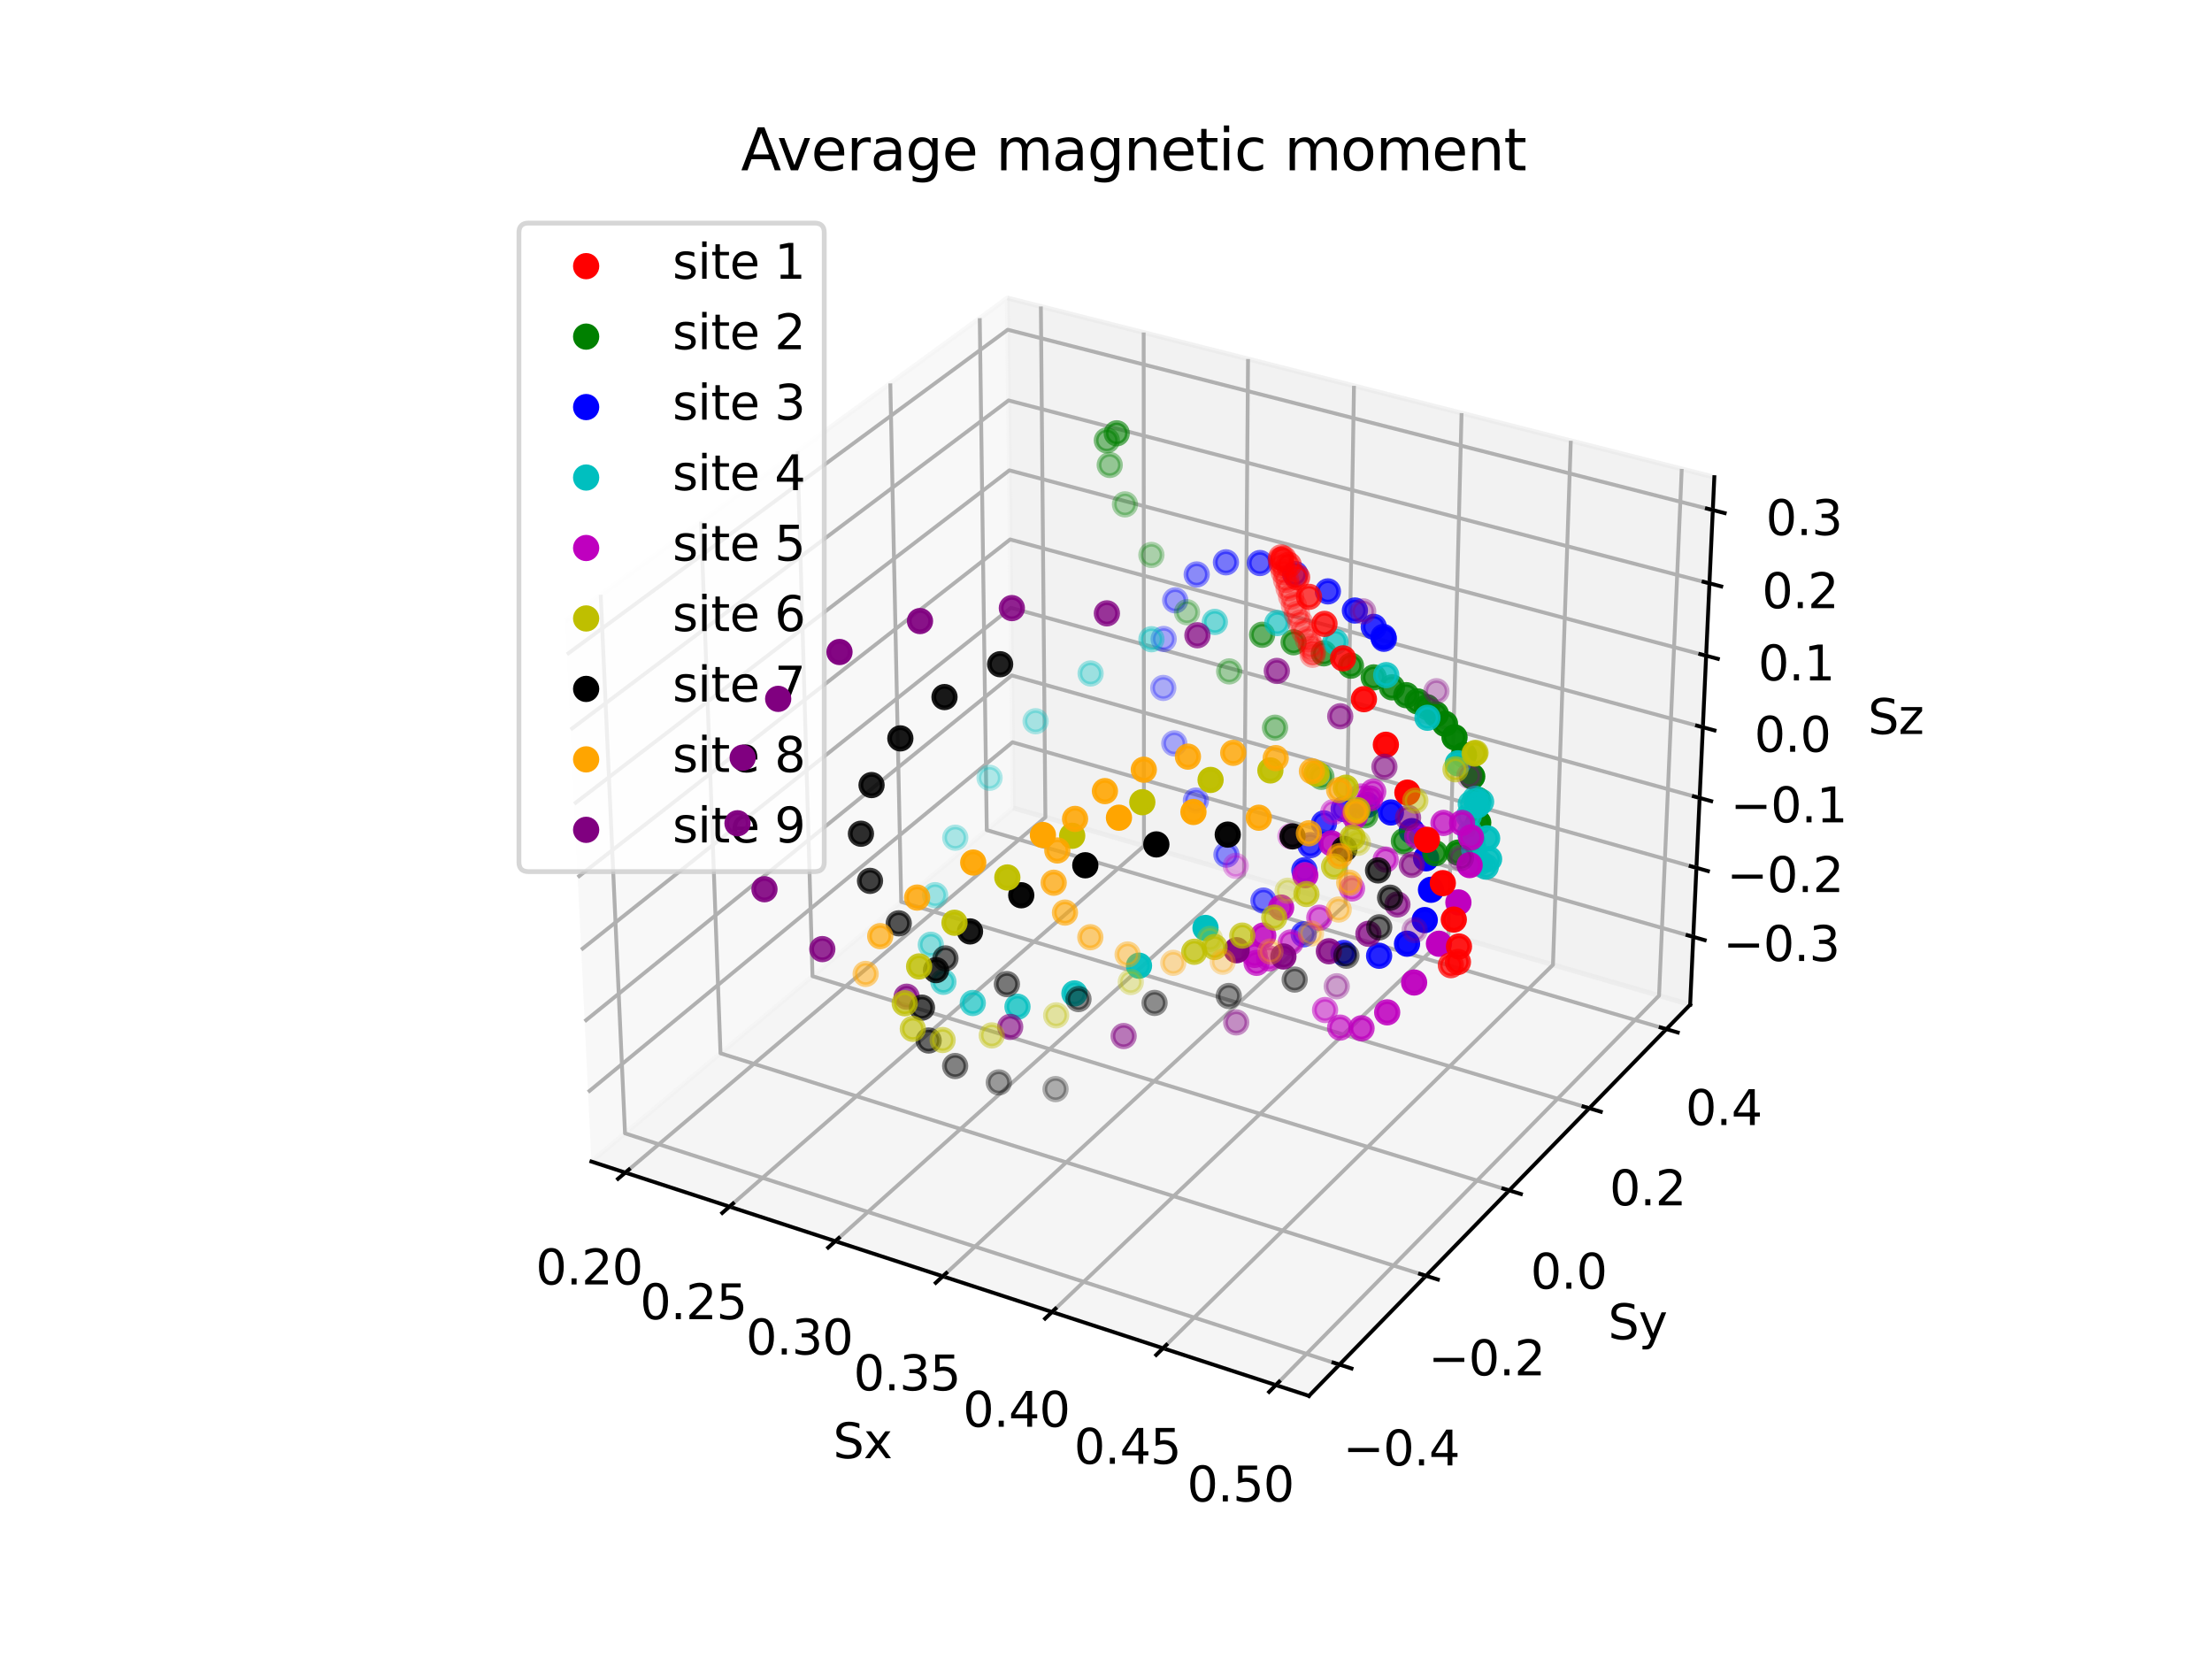 <?xml version="1.0" encoding="utf-8" standalone="no"?>
<!DOCTYPE svg PUBLIC "-//W3C//DTD SVG 1.1//EN"
  "http://www.w3.org/Graphics/SVG/1.1/DTD/svg11.dtd">
<svg xmlns:xlink="http://www.w3.org/1999/xlink" width="460.8pt" height="345.6pt" viewBox="0 0 460.8 345.6" xmlns="http://www.w3.org/2000/svg" version="1.1">
 <defs>
  <style type="text/css">*{stroke-linejoin: round; stroke-linecap: butt}</style>
 </defs>
 <g id="figure_1">
  <g id="patch_1">
   <path d="M 0 345.6 
L 460.8 345.6 
L 460.8 0 
L 0 0 
z
" style="fill: #ffffff"/>
  </g>
  <g id="patch_2">
   <path d="M 103.104 307.584 
L 369.216 307.584 
L 369.216 41.472 
L 103.104 41.472 
z
" style="fill: #ffffff"/>
  </g>
  <g id="pane3d_1">
   <g id="patch_3">
    <path d="M 123.197 241.969 
L 211.076 168.307 
L 209.855 62.074 
L 117.77 129.273 
" style="fill: #f2f2f2; opacity: 0.5; stroke: #f2f2f2; stroke-linejoin: miter"/>
   </g>
  </g>
  <g id="pane3d_2">
   <g id="patch_4">
    <path d="M 211.076 168.307 
L 352.09 209.295 
L 357.123 99.402 
L 209.855 62.074 
" style="fill: #e6e6e6; opacity: 0.5; stroke: #e6e6e6; stroke-linejoin: miter"/>
   </g>
  </g>
  <g id="pane3d_3">
   <g id="patch_5">
    <path d="M 123.197 241.969 
L 272.679 290.79 
L 352.09 209.295 
L 211.076 168.307 
" style="fill: #ececec; opacity: 0.5; stroke: #ececec; stroke-linejoin: miter"/>
   </g>
  </g>
  <g id="axis3d_1">
   <g id="line2d_1">
    <path d="M 123.197 241.969 
L 272.679 290.79 
" style="fill: none; stroke: #000000; stroke-width: 0.8; stroke-linecap: square"/>
   </g>
   <g id="text_1">
    <!-- Sx -->
    <g transform="translate(173.543 303.768) scale(0.1 -0.1)">
     <defs>
      <path id="DejaVuSans-53" d="M 3425 4513 
L 3425 3897 
Q 3066 4069 2747 4153 
Q 2428 4238 2131 4238 
Q 1616 4238 1336 4038 
Q 1056 3838 1056 3469 
Q 1056 3159 1242 3001 
Q 1428 2844 1947 2747 
L 2328 2669 
Q 3034 2534 3370 2195 
Q 3706 1856 3706 1288 
Q 3706 609 3251 259 
Q 2797 -91 1919 -91 
Q 1588 -91 1214 -16 
Q 841 59 441 206 
L 441 856 
Q 825 641 1194 531 
Q 1563 422 1919 422 
Q 2459 422 2753 634 
Q 3047 847 3047 1241 
Q 3047 1584 2836 1778 
Q 2625 1972 2144 2069 
L 1759 2144 
Q 1053 2284 737 2584 
Q 422 2884 422 3419 
Q 422 4038 858 4394 
Q 1294 4750 2059 4750 
Q 2388 4750 2728 4690 
Q 3069 4631 3425 4513 
z
" transform="scale(0.016)"/>
      <path id="DejaVuSans-78" d="M 3513 3500 
L 2247 1797 
L 3578 0 
L 2900 0 
L 1881 1375 
L 863 0 
L 184 0 
L 1544 1831 
L 300 3500 
L 978 3500 
L 1906 2253 
L 2834 3500 
L 3513 3500 
z
" transform="scale(0.016)"/>
     </defs>
     <use xlink:href="#DejaVuSans-53"/>
     <use xlink:href="#DejaVuSans-78" x="63.477"/>
    </g>
   </g>
   <g id="Line3DCollection_1">
    <path d="M 130.265 244.278 
L 217.772 170.254 
L 216.833 63.843 
" style="fill: none; stroke: #b0b0b0; stroke-width: 0.8"/>
    <path d="M 151.965 251.365 
L 238.311 176.224 
L 238.249 69.271 
" style="fill: none; stroke: #b0b0b0; stroke-width: 0.8"/>
    <path d="M 174.008 258.564 
L 259.149 182.28 
L 259.989 74.782 
" style="fill: none; stroke: #b0b0b0; stroke-width: 0.8"/>
    <path d="M 196.402 265.878 
L 280.29 188.425 
L 282.06 80.376 
" style="fill: none; stroke: #b0b0b0; stroke-width: 0.8"/>
    <path d="M 219.156 273.309 
L 301.742 194.661 
L 304.47 86.056 
" style="fill: none; stroke: #b0b0b0; stroke-width: 0.8"/>
    <path d="M 242.278 280.861 
L 323.512 200.988 
L 327.227 91.824 
" style="fill: none; stroke: #b0b0b0; stroke-width: 0.8"/>
    <path d="M 265.778 288.536 
L 345.607 207.41 
L 350.338 97.683 
" style="fill: none; stroke: #b0b0b0; stroke-width: 0.8"/>
   </g>
   <g id="xtick_1">
    <g id="line2d_2">
     <path d="M 131.027 243.633 
L 128.738 245.57 
" style="fill: none; stroke: #000000; stroke-width: 0.8; stroke-linecap: square"/>
    </g>
    <g id="text_2">
     <!-- 0.20 -->
     <g transform="translate(111.602 267.573) scale(0.1 -0.1)">
      <defs>
       <path id="DejaVuSans-30" d="M 2034 4250 
Q 1547 4250 1301 3770 
Q 1056 3291 1056 2328 
Q 1056 1369 1301 889 
Q 1547 409 2034 409 
Q 2525 409 2770 889 
Q 3016 1369 3016 2328 
Q 3016 3291 2770 3770 
Q 2525 4250 2034 4250 
z
M 2034 4750 
Q 2819 4750 3233 4129 
Q 3647 3509 3647 2328 
Q 3647 1150 3233 529 
Q 2819 -91 2034 -91 
Q 1250 -91 836 529 
Q 422 1150 422 2328 
Q 422 3509 836 4129 
Q 1250 4750 2034 4750 
z
" transform="scale(0.016)"/>
       <path id="DejaVuSans-2e" d="M 684 794 
L 1344 794 
L 1344 0 
L 684 0 
L 684 794 
z
" transform="scale(0.016)"/>
       <path id="DejaVuSans-32" d="M 1228 531 
L 3431 531 
L 3431 0 
L 469 0 
L 469 531 
Q 828 903 1448 1529 
Q 2069 2156 2228 2338 
Q 2531 2678 2651 2914 
Q 2772 3150 2772 3378 
Q 2772 3750 2511 3984 
Q 2250 4219 1831 4219 
Q 1534 4219 1204 4116 
Q 875 4013 500 3803 
L 500 4441 
Q 881 4594 1212 4672 
Q 1544 4750 1819 4750 
Q 2544 4750 2975 4387 
Q 3406 4025 3406 3419 
Q 3406 3131 3298 2873 
Q 3191 2616 2906 2266 
Q 2828 2175 2409 1742 
Q 1991 1309 1228 531 
z
" transform="scale(0.016)"/>
      </defs>
      <use xlink:href="#DejaVuSans-30"/>
      <use xlink:href="#DejaVuSans-2e" x="63.623"/>
      <use xlink:href="#DejaVuSans-32" x="95.41"/>
      <use xlink:href="#DejaVuSans-30" x="159.033"/>
     </g>
    </g>
   </g>
   <g id="xtick_2">
    <g id="line2d_3">
     <path d="M 152.718 250.71 
L 150.457 252.677 
" style="fill: none; stroke: #000000; stroke-width: 0.8; stroke-linecap: square"/>
    </g>
    <g id="text_3">
     <!-- 0.25 -->
     <g transform="translate(133.323 274.81) scale(0.1 -0.1)">
      <defs>
       <path id="DejaVuSans-35" d="M 691 4666 
L 3169 4666 
L 3169 4134 
L 1269 4134 
L 1269 2991 
Q 1406 3038 1543 3061 
Q 1681 3084 1819 3084 
Q 2600 3084 3056 2656 
Q 3513 2228 3513 1497 
Q 3513 744 3044 326 
Q 2575 -91 1722 -91 
Q 1428 -91 1123 -41 
Q 819 9 494 109 
L 494 744 
Q 775 591 1075 516 
Q 1375 441 1709 441 
Q 2250 441 2565 725 
Q 2881 1009 2881 1497 
Q 2881 1984 2565 2268 
Q 2250 2553 1709 2553 
Q 1456 2553 1204 2497 
Q 953 2441 691 2322 
L 691 4666 
z
" transform="scale(0.016)"/>
      </defs>
      <use xlink:href="#DejaVuSans-30"/>
      <use xlink:href="#DejaVuSans-2e" x="63.623"/>
      <use xlink:href="#DejaVuSans-32" x="95.41"/>
      <use xlink:href="#DejaVuSans-35" x="159.033"/>
     </g>
    </g>
   </g>
   <g id="xtick_3">
    <g id="line2d_4">
     <path d="M 174.75 257.899 
L 172.52 259.897 
" style="fill: none; stroke: #000000; stroke-width: 0.8; stroke-linecap: square"/>
    </g>
    <g id="text_4">
     <!-- 0.30 -->
     <g transform="translate(155.39 282.163) scale(0.1 -0.1)">
      <defs>
       <path id="DejaVuSans-33" d="M 2597 2516 
Q 3050 2419 3304 2112 
Q 3559 1806 3559 1356 
Q 3559 666 3084 287 
Q 2609 -91 1734 -91 
Q 1441 -91 1130 -33 
Q 819 25 488 141 
L 488 750 
Q 750 597 1062 519 
Q 1375 441 1716 441 
Q 2309 441 2620 675 
Q 2931 909 2931 1356 
Q 2931 1769 2642 2001 
Q 2353 2234 1838 2234 
L 1294 2234 
L 1294 2753 
L 1863 2753 
Q 2328 2753 2575 2939 
Q 2822 3125 2822 3475 
Q 2822 3834 2567 4026 
Q 2313 4219 1838 4219 
Q 1578 4219 1281 4162 
Q 984 4106 628 3988 
L 628 4550 
Q 988 4650 1302 4700 
Q 1616 4750 1894 4750 
Q 2613 4750 3031 4423 
Q 3450 4097 3450 3541 
Q 3450 3153 3228 2886 
Q 3006 2619 2597 2516 
z
" transform="scale(0.016)"/>
      </defs>
      <use xlink:href="#DejaVuSans-30"/>
      <use xlink:href="#DejaVuSans-2e" x="63.623"/>
      <use xlink:href="#DejaVuSans-33" x="95.41"/>
      <use xlink:href="#DejaVuSans-30" x="159.033"/>
     </g>
    </g>
   </g>
   <g id="xtick_4">
    <g id="line2d_5">
     <path d="M 197.134 265.202 
L 194.935 267.232 
" style="fill: none; stroke: #000000; stroke-width: 0.8; stroke-linecap: square"/>
    </g>
    <g id="text_5">
     <!-- 0.35 -->
     <g transform="translate(177.809 289.632) scale(0.1 -0.1)">
      <use xlink:href="#DejaVuSans-30"/>
      <use xlink:href="#DejaVuSans-2e" x="63.623"/>
      <use xlink:href="#DejaVuSans-33" x="95.41"/>
      <use xlink:href="#DejaVuSans-35" x="159.033"/>
     </g>
    </g>
   </g>
   <g id="xtick_5">
    <g id="line2d_6">
     <path d="M 219.877 272.623 
L 217.711 274.686 
" style="fill: none; stroke: #000000; stroke-width: 0.8; stroke-linecap: square"/>
    </g>
    <g id="text_6">
     <!-- 0.40 -->
     <g transform="translate(200.59 297.222) scale(0.1 -0.1)">
      <defs>
       <path id="DejaVuSans-34" d="M 2419 4116 
L 825 1625 
L 2419 1625 
L 2419 4116 
z
M 2253 4666 
L 3047 4666 
L 3047 1625 
L 3713 1625 
L 3713 1100 
L 3047 1100 
L 3047 0 
L 2419 0 
L 2419 1100 
L 313 1100 
L 313 1709 
L 2253 4666 
z
" transform="scale(0.016)"/>
      </defs>
      <use xlink:href="#DejaVuSans-30"/>
      <use xlink:href="#DejaVuSans-2e" x="63.623"/>
      <use xlink:href="#DejaVuSans-34" x="95.41"/>
      <use xlink:href="#DejaVuSans-30" x="159.033"/>
     </g>
    </g>
   </g>
   <g id="xtick_6">
    <g id="line2d_7">
     <path d="M 242.988 280.163 
L 240.856 282.26 
" style="fill: none; stroke: #000000; stroke-width: 0.8; stroke-linecap: square"/>
    </g>
    <g id="text_7">
     <!-- 0.45 -->
     <g transform="translate(223.741 304.936) scale(0.1 -0.1)">
      <use xlink:href="#DejaVuSans-30"/>
      <use xlink:href="#DejaVuSans-2e" x="63.623"/>
      <use xlink:href="#DejaVuSans-34" x="95.41"/>
      <use xlink:href="#DejaVuSans-35" x="159.033"/>
     </g>
    </g>
   </g>
   <g id="xtick_7">
    <g id="line2d_8">
     <path d="M 266.476 287.827 
L 264.379 289.958 
" style="fill: none; stroke: #000000; stroke-width: 0.8; stroke-linecap: square"/>
    </g>
    <g id="text_8">
     <!-- 0.50 -->
     <g transform="translate(247.272 312.776) scale(0.1 -0.1)">
      <use xlink:href="#DejaVuSans-30"/>
      <use xlink:href="#DejaVuSans-2e" x="63.623"/>
      <use xlink:href="#DejaVuSans-35" x="95.41"/>
      <use xlink:href="#DejaVuSans-30" x="159.033"/>
     </g>
    </g>
   </g>
  </g>
  <g id="axis3d_2">
   <g id="line2d_9">
    <path d="M 352.09 209.295 
L 272.679 290.79 
" style="fill: none; stroke: #000000; stroke-width: 0.8; stroke-linecap: square"/>
   </g>
   <g id="text_9">
    <!-- Sy -->
    <g transform="translate(334.999 278.989) scale(0.1 -0.1)">
     <defs>
      <path id="DejaVuSans-79" d="M 2059 -325 
Q 1816 -950 1584 -1140 
Q 1353 -1331 966 -1331 
L 506 -1331 
L 506 -850 
L 844 -850 
Q 1081 -850 1212 -737 
Q 1344 -625 1503 -206 
L 1606 56 
L 191 3500 
L 800 3500 
L 1894 763 
L 2988 3500 
L 3597 3500 
L 2059 -325 
z
" transform="scale(0.016)"/>
     </defs>
     <use xlink:href="#DejaVuSans-53"/>
     <use xlink:href="#DejaVuSans-79" x="63.477"/>
    </g>
   </g>
   <g id="Line3DCollection_2">
    <path d="M 125.137 123.897 
L 130.203 236.097 
L 279.035 284.267 
" style="fill: none; stroke: #b0b0b0; stroke-width: 0.8"/>
    <path d="M 146.029 108.651 
L 150.095 219.423 
L 297.06 265.77 
" style="fill: none; stroke: #b0b0b0; stroke-width: 0.8"/>
    <path d="M 166.125 93.986 
L 169.26 203.358 
L 314.391 247.984 
" style="fill: none; stroke: #b0b0b0; stroke-width: 0.8"/>
    <path d="M 185.467 79.871 
L 187.737 187.871 
L 331.069 230.868 
" style="fill: none; stroke: #b0b0b0; stroke-width: 0.8"/>
    <path d="M 204.098 66.275 
L 205.563 172.929 
L 347.129 214.386 
" style="fill: none; stroke: #b0b0b0; stroke-width: 0.8"/>
   </g>
   <g id="xtick_8">
    <g id="line2d_10">
     <path d="M 277.781 283.861 
L 281.547 285.08 
" style="fill: none; stroke: #000000; stroke-width: 0.8; stroke-linecap: square"/>
    </g>
    <g id="text_10">
     <!-- −0.4 -->
     <g transform="translate(279.763 305.276) scale(0.1 -0.1)">
      <defs>
       <path id="DejaVuSans-2212" d="M 678 2272 
L 4684 2272 
L 4684 1741 
L 678 1741 
L 678 2272 
z
" transform="scale(0.016)"/>
      </defs>
      <use xlink:href="#DejaVuSans-2212"/>
      <use xlink:href="#DejaVuSans-30" x="83.789"/>
      <use xlink:href="#DejaVuSans-2e" x="147.412"/>
      <use xlink:href="#DejaVuSans-34" x="179.199"/>
     </g>
    </g>
   </g>
   <g id="xtick_9">
    <g id="line2d_11">
     <path d="M 295.823 265.38 
L 299.537 266.551 
" style="fill: none; stroke: #000000; stroke-width: 0.8; stroke-linecap: square"/>
    </g>
    <g id="text_11">
     <!-- −0.2 -->
     <g transform="translate(297.546 286.505) scale(0.1 -0.1)">
      <use xlink:href="#DejaVuSans-2212"/>
      <use xlink:href="#DejaVuSans-30" x="83.789"/>
      <use xlink:href="#DejaVuSans-2e" x="147.412"/>
      <use xlink:href="#DejaVuSans-32" x="179.199"/>
     </g>
    </g>
   </g>
   <g id="xtick_10">
    <g id="line2d_12">
     <path d="M 313.171 247.608 
L 316.835 248.735 
" style="fill: none; stroke: #000000; stroke-width: 0.8; stroke-linecap: square"/>
    </g>
    <g id="text_12">
     <!-- 0.0 -->
     <g transform="translate(318.834 268.455) scale(0.1 -0.1)">
      <use xlink:href="#DejaVuSans-30"/>
      <use xlink:href="#DejaVuSans-2e" x="63.623"/>
      <use xlink:href="#DejaVuSans-30" x="95.41"/>
     </g>
    </g>
   </g>
   <g id="xtick_11">
    <g id="line2d_13">
     <path d="M 329.864 230.507 
L 333.48 231.592 
" style="fill: none; stroke: #000000; stroke-width: 0.8; stroke-linecap: square"/>
    </g>
    <g id="text_13">
     <!-- 0.2 -->
     <g transform="translate(335.287 251.087) scale(0.1 -0.1)">
      <use xlink:href="#DejaVuSans-30"/>
      <use xlink:href="#DejaVuSans-2e" x="63.623"/>
      <use xlink:href="#DejaVuSans-32" x="95.41"/>
     </g>
    </g>
   </g>
   <g id="xtick_12">
    <g id="line2d_14">
     <path d="M 345.941 214.038 
L 349.509 215.083 
" style="fill: none; stroke: #000000; stroke-width: 0.8; stroke-linecap: square"/>
    </g>
    <g id="text_14">
     <!-- 0.4 -->
     <g transform="translate(351.131 234.363) scale(0.1 -0.1)">
      <use xlink:href="#DejaVuSans-30"/>
      <use xlink:href="#DejaVuSans-2e" x="63.623"/>
      <use xlink:href="#DejaVuSans-34" x="95.41"/>
     </g>
    </g>
   </g>
  </g>
  <g id="axis3d_3">
   <g id="line2d_15">
    <path d="M 352.09 209.295 
L 357.123 99.402 
" style="fill: none; stroke: #000000; stroke-width: 0.8; stroke-linecap: square"/>
   </g>
   <g id="text_15">
    <!-- Sz -->
    <g transform="translate(389.129 152.902) scale(0.1 -0.1)">
     <defs>
      <path id="DejaVuSans-7a" d="M 353 3500 
L 3084 3500 
L 3084 2975 
L 922 459 
L 3084 459 
L 3084 0 
L 275 0 
L 275 525 
L 2438 3041 
L 353 3041 
L 353 3500 
z
" transform="scale(0.016)"/>
     </defs>
     <use xlink:href="#DejaVuSans-53"/>
     <use xlink:href="#DejaVuSans-7a" x="63.477"/>
    </g>
   </g>
   <g id="Line3DCollection_3">
    <path d="M 352.737 195.167 
L 210.919 154.625 
L 122.501 227.503 
" style="fill: none; stroke: #b0b0b0; stroke-width: 0.8"/>
    <path d="M 353.396 180.781 
L 210.759 140.7 
L 121.791 212.765 
" style="fill: none; stroke: #b0b0b0; stroke-width: 0.8"/>
    <path d="M 354.063 166.226 
L 210.597 126.619 
L 121.073 197.847 
" style="fill: none; stroke: #b0b0b0; stroke-width: 0.8"/>
    <path d="M 354.737 151.499 
L 210.433 112.38 
L 120.345 182.746 
" style="fill: none; stroke: #b0b0b0; stroke-width: 0.8"/>
    <path d="M 355.419 136.597 
L 210.267 97.98 
L 119.609 167.459 
" style="fill: none; stroke: #b0b0b0; stroke-width: 0.8"/>
    <path d="M 356.11 121.517 
L 210.1 83.417 
L 118.864 151.983 
" style="fill: none; stroke: #b0b0b0; stroke-width: 0.8"/>
    <path d="M 356.809 106.256 
L 209.931 68.687 
L 118.109 136.313 
" style="fill: none; stroke: #b0b0b0; stroke-width: 0.8"/>
   </g>
   <g id="xtick_13">
    <g id="line2d_16">
     <path d="M 351.547 194.827 
L 355.121 195.849 
" style="fill: none; stroke: #000000; stroke-width: 0.8; stroke-linecap: square"/>
    </g>
    <g id="text_16">
     <!-- −0.3 -->
     <g transform="translate(358.947 200.189) scale(0.1 -0.1)">
      <use xlink:href="#DejaVuSans-2212"/>
      <use xlink:href="#DejaVuSans-30" x="83.789"/>
      <use xlink:href="#DejaVuSans-2e" x="147.412"/>
      <use xlink:href="#DejaVuSans-33" x="179.199"/>
     </g>
    </g>
   </g>
   <g id="xtick_14">
    <g id="line2d_17">
     <path d="M 352.198 180.444 
L 355.795 181.455 
" style="fill: none; stroke: #000000; stroke-width: 0.8; stroke-linecap: square"/>
    </g>
    <g id="text_17">
     <!-- −0.2 -->
     <g transform="translate(359.711 185.831) scale(0.1 -0.1)">
      <use xlink:href="#DejaVuSans-2212"/>
      <use xlink:href="#DejaVuSans-30" x="83.789"/>
      <use xlink:href="#DejaVuSans-2e" x="147.412"/>
      <use xlink:href="#DejaVuSans-32" x="179.199"/>
     </g>
    </g>
   </g>
   <g id="xtick_15">
    <g id="line2d_18">
     <path d="M 352.858 165.893 
L 356.476 166.892 
" style="fill: none; stroke: #000000; stroke-width: 0.8; stroke-linecap: square"/>
    </g>
    <g id="text_18">
     <!-- −0.1 -->
     <g transform="translate(360.483 171.305) scale(0.1 -0.1)">
      <defs>
       <path id="DejaVuSans-31" d="M 794 531 
L 1825 531 
L 1825 4091 
L 703 3866 
L 703 4441 
L 1819 4666 
L 2450 4666 
L 2450 531 
L 3481 531 
L 3481 0 
L 794 0 
L 794 531 
z
" transform="scale(0.016)"/>
      </defs>
      <use xlink:href="#DejaVuSans-2212"/>
      <use xlink:href="#DejaVuSans-30" x="83.789"/>
      <use xlink:href="#DejaVuSans-2e" x="147.412"/>
      <use xlink:href="#DejaVuSans-31" x="179.199"/>
     </g>
    </g>
   </g>
   <g id="xtick_16">
    <g id="line2d_19">
     <path d="M 353.525 151.17 
L 357.165 152.157 
" style="fill: none; stroke: #000000; stroke-width: 0.8; stroke-linecap: square"/>
    </g>
    <g id="text_19">
     <!-- 0.0 -->
     <g transform="translate(365.455 156.608) scale(0.1 -0.1)">
      <use xlink:href="#DejaVuSans-30"/>
      <use xlink:href="#DejaVuSans-2e" x="63.623"/>
      <use xlink:href="#DejaVuSans-30" x="95.41"/>
     </g>
    </g>
   </g>
   <g id="xtick_17">
    <g id="line2d_20">
     <path d="M 354.2 136.272 
L 357.862 137.247 
" style="fill: none; stroke: #000000; stroke-width: 0.8; stroke-linecap: square"/>
    </g>
    <g id="text_20">
     <!-- 0.1 -->
     <g transform="translate(366.245 141.738) scale(0.1 -0.1)">
      <use xlink:href="#DejaVuSans-30"/>
      <use xlink:href="#DejaVuSans-2e" x="63.623"/>
      <use xlink:href="#DejaVuSans-31" x="95.41"/>
     </g>
    </g>
   </g>
   <g id="xtick_18">
    <g id="line2d_21">
     <path d="M 354.883 121.197 
L 358.568 122.159 
" style="fill: none; stroke: #000000; stroke-width: 0.8; stroke-linecap: square"/>
    </g>
    <g id="text_21">
     <!-- 0.2 -->
     <g transform="translate(367.046 126.69) scale(0.1 -0.1)">
      <use xlink:href="#DejaVuSans-30"/>
      <use xlink:href="#DejaVuSans-2e" x="63.623"/>
      <use xlink:href="#DejaVuSans-32" x="95.41"/>
     </g>
    </g>
   </g>
   <g id="xtick_19">
    <g id="line2d_22">
     <path d="M 355.574 105.94 
L 359.282 106.889 
" style="fill: none; stroke: #000000; stroke-width: 0.8; stroke-linecap: square"/>
    </g>
    <g id="text_22">
     <!-- 0.3 -->
     <g transform="translate(367.855 111.463) scale(0.1 -0.1)">
      <use xlink:href="#DejaVuSans-30"/>
      <use xlink:href="#DejaVuSans-2e" x="63.623"/>
      <use xlink:href="#DejaVuSans-33" x="95.41"/>
     </g>
    </g>
   </g>
  </g>
  <g id="axes_1">
   <g id="Path3DCollection_1">
    <defs>
     <path id="C0_0_a31f1a8f1b" d="M 0 2.236 
C 0.593 2.236 1.162 2 1.581 1.581 
C 2 1.162 2.236 0.593 2.236 -0 
C 2.236 -0.593 2 -1.162 1.581 -1.581 
C 1.162 -2 0.593 -2.236 0 -2.236 
C -0.593 -2.236 -1.162 -2 -1.581 -1.581 
C -2 -1.162 -2.236 -0.593 -2.236 0 
C -2.236 0.593 -2 1.162 -1.581 1.581 
C -1.162 2 -0.593 2.236 0 2.236 
z
"/>
    </defs>
    <g clip-path="url(#pf540154f6a)">
     <use xlink:href="#C0_0_a31f1a8f1b" x="242.335" y="143.311" style="fill: #0000ff; fill-opacity: 0.3; stroke: #0000ff; stroke-opacity: 0.3"/>
    </g>
    <g clip-path="url(#pf540154f6a)">
     <use xlink:href="#C0_0_a31f1a8f1b" x="244.624" y="154.858" style="fill: #0000ff; fill-opacity: 0.314; stroke: #0000ff; stroke-opacity: 0.314"/>
    </g>
    <g clip-path="url(#pf540154f6a)">
     <use xlink:href="#C0_0_a31f1a8f1b" x="242.416" y="133.114" style="fill: #0000ff; fill-opacity: 0.317; stroke: #0000ff; stroke-opacity: 0.317"/>
    </g>
    <g clip-path="url(#pf540154f6a)">
     <use xlink:href="#C0_0_a31f1a8f1b" x="249.124" y="166.783" style="fill: #0000ff; fill-opacity: 0.361; stroke: #0000ff; stroke-opacity: 0.361"/>
    </g>
    <g clip-path="url(#pf540154f6a)">
     <use xlink:href="#C0_0_a31f1a8f1b" x="244.82" y="125.059" style="fill: #0000ff; fill-opacity: 0.363; stroke: #0000ff; stroke-opacity: 0.363"/>
    </g>
    <g clip-path="url(#pf540154f6a)">
     <use xlink:href="#C0_0_a31f1a8f1b" x="249.293" y="119.67" style="fill: #0000ff; fill-opacity: 0.43; stroke: #0000ff; stroke-opacity: 0.43"/>
    </g>
    <g clip-path="url(#pf540154f6a)">
     <use xlink:href="#C0_0_a31f1a8f1b" x="255.49" y="178.037" style="fill: #0000ff; fill-opacity: 0.435; stroke: #0000ff; stroke-opacity: 0.435"/>
    </g>
    <g clip-path="url(#pf540154f6a)">
     <use xlink:href="#C0_0_a31f1a8f1b" x="255.384" y="117.14" style="fill: #0000ff; fill-opacity: 0.51; stroke: #0000ff; stroke-opacity: 0.51"/>
    </g>
    <g clip-path="url(#pf540154f6a)">
     <use xlink:href="#C0_0_a31f1a8f1b" x="263.2" y="187.607" style="fill: #0000ff; fill-opacity: 0.532; stroke: #0000ff; stroke-opacity: 0.532"/>
    </g>
    <g clip-path="url(#pf540154f6a)">
     <use xlink:href="#C0_0_a31f1a8f1b" x="262.466" y="117.289" style="fill: #0000ff; fill-opacity: 0.595; stroke: #0000ff; stroke-opacity: 0.595"/>
    </g>
    <g clip-path="url(#pf540154f6a)">
     <use xlink:href="#C0_0_a31f1a8f1b" x="271.585" y="194.632" style="fill: #0000ff; fill-opacity: 0.641; stroke: #0000ff; stroke-opacity: 0.641"/>
    </g>
    <g clip-path="url(#pf540154f6a)">
     <use xlink:href="#C0_0_a31f1a8f1b" x="269.801" y="119.581" style="fill: #0000ff; fill-opacity: 0.673; stroke: #0000ff; stroke-opacity: 0.673"/>
    </g>
    <g clip-path="url(#pf540154f6a)">
     <use xlink:href="#C0_0_a31f1a8f1b" x="276.624" y="123.199" style="fill: #0000ff; fill-opacity: 0.737; stroke: #0000ff; stroke-opacity: 0.737"/>
    </g>
    <g clip-path="url(#pf540154f6a)">
     <use xlink:href="#C0_0_a31f1a8f1b" x="272.979" y="176.062" style="fill: #0000ff; fill-opacity: 0.742; stroke: #0000ff; stroke-opacity: 0.742"/>
    </g>
    <g clip-path="url(#pf540154f6a)">
     <use xlink:href="#C0_0_a31f1a8f1b" x="271.723" y="181.288" style="fill: #0000ff; fill-opacity: 0.752; stroke: #0000ff; stroke-opacity: 0.752"/>
    </g>
    <g clip-path="url(#pf540154f6a)">
     <use xlink:href="#C0_0_a31f1a8f1b" x="279.879" y="198.529" style="fill: #0000ff; fill-opacity: 0.752; stroke: #0000ff; stroke-opacity: 0.752"/>
    </g>
    <g clip-path="url(#pf540154f6a)">
     <use xlink:href="#C0_0_a31f1a8f1b" x="275.805" y="171.532" style="fill: #0000ff; fill-opacity: 0.756; stroke: #0000ff; stroke-opacity: 0.756"/>
    </g>
    <g clip-path="url(#pf540154f6a)">
     <use xlink:href="#C0_0_a31f1a8f1b" x="282.251" y="127.181" style="fill: #0000ff; fill-opacity: 0.782; stroke: #0000ff; stroke-opacity: 0.782"/>
    </g>
    <g clip-path="url(#pf540154f6a)">
     <use xlink:href="#C0_0_a31f1a8f1b" x="279.903" y="168.535" style="fill: #0000ff; fill-opacity: 0.791; stroke: #0000ff; stroke-opacity: 0.791"/>
    </g>
    <g clip-path="url(#pf540154f6a)">
     <use xlink:href="#C0_0_a31f1a8f1b" x="286.183" y="130.589" style="fill: #0000ff; fill-opacity: 0.807; stroke: #0000ff; stroke-opacity: 0.807"/>
    </g>
    <g clip-path="url(#pf540154f6a)">
     <use xlink:href="#C0_0_a31f1a8f1b" x="288.289" y="133.07" style="fill: #0000ff; fill-opacity: 0.808; stroke: #0000ff; stroke-opacity: 0.808"/>
    </g>
    <g clip-path="url(#pf540154f6a)">
     <use xlink:href="#C0_0_a31f1a8f1b" x="288.18" y="132.688" style="fill: #0000ff; fill-opacity: 0.814; stroke: #0000ff; stroke-opacity: 0.814"/>
    </g>
    <g clip-path="url(#pf540154f6a)">
     <use xlink:href="#C0_0_a31f1a8f1b" x="284.771" y="167.681" style="fill: #0000ff; fill-opacity: 0.841; stroke: #0000ff; stroke-opacity: 0.841"/>
    </g>
    <g clip-path="url(#pf540154f6a)">
     <use xlink:href="#C0_0_a31f1a8f1b" x="287.292" y="199.101" style="fill: #0000ff; fill-opacity: 0.852; stroke: #0000ff; stroke-opacity: 0.852"/>
    </g>
    <g clip-path="url(#pf540154f6a)">
     <use xlink:href="#C0_0_a31f1a8f1b" x="289.75" y="169.253" style="fill: #0000ff; fill-opacity: 0.898; stroke: #0000ff; stroke-opacity: 0.898"/>
    </g>
    <g clip-path="url(#pf540154f6a)">
     <use xlink:href="#C0_0_a31f1a8f1b" x="293.11" y="196.591" style="fill: #0000ff; fill-opacity: 0.931; stroke: #0000ff; stroke-opacity: 0.931"/>
    </g>
    <g clip-path="url(#pf540154f6a)">
     <use xlink:href="#C0_0_a31f1a8f1b" x="294.097" y="173.136" style="fill: #0000ff; fill-opacity: 0.95; stroke: #0000ff; stroke-opacity: 0.95"/>
    </g>
    <g clip-path="url(#pf540154f6a)">
     <use xlink:href="#C0_0_a31f1a8f1b" x="296.801" y="191.673" style="fill: #0000ff; fill-opacity: 0.982; stroke: #0000ff; stroke-opacity: 0.982"/>
    </g>
    <g clip-path="url(#pf540154f6a)">
     <use xlink:href="#C0_0_a31f1a8f1b" x="297.083" y="178.8" style="fill: #0000ff; fill-opacity: 0.987; stroke: #0000ff; stroke-opacity: 0.987"/>
    </g>
    <g clip-path="url(#pf540154f6a)">
     <use xlink:href="#C0_0_a31f1a8f1b" x="298.106" y="185.354" style="fill: #0000ff; stroke: #0000ff"/>
    </g>
   </g>
   <g id="text_23">
    <!-- Average magnetic moment -->
    <g transform="translate(154.357 35.472) scale(0.12 -0.12)">
     <defs>
      <path id="DejaVuSans-41" d="M 2188 4044 
L 1331 1722 
L 3047 1722 
L 2188 4044 
z
M 1831 4666 
L 2547 4666 
L 4325 0 
L 3669 0 
L 3244 1197 
L 1141 1197 
L 716 0 
L 50 0 
L 1831 4666 
z
" transform="scale(0.016)"/>
      <path id="DejaVuSans-76" d="M 191 3500 
L 800 3500 
L 1894 563 
L 2988 3500 
L 3597 3500 
L 2284 0 
L 1503 0 
L 191 3500 
z
" transform="scale(0.016)"/>
      <path id="DejaVuSans-65" d="M 3597 1894 
L 3597 1613 
L 953 1613 
Q 991 1019 1311 708 
Q 1631 397 2203 397 
Q 2534 397 2845 478 
Q 3156 559 3463 722 
L 3463 178 
Q 3153 47 2828 -22 
Q 2503 -91 2169 -91 
Q 1331 -91 842 396 
Q 353 884 353 1716 
Q 353 2575 817 3079 
Q 1281 3584 2069 3584 
Q 2775 3584 3186 3129 
Q 3597 2675 3597 1894 
z
M 3022 2063 
Q 3016 2534 2758 2815 
Q 2500 3097 2075 3097 
Q 1594 3097 1305 2825 
Q 1016 2553 972 2059 
L 3022 2063 
z
" transform="scale(0.016)"/>
      <path id="DejaVuSans-72" d="M 2631 2963 
Q 2534 3019 2420 3045 
Q 2306 3072 2169 3072 
Q 1681 3072 1420 2755 
Q 1159 2438 1159 1844 
L 1159 0 
L 581 0 
L 581 3500 
L 1159 3500 
L 1159 2956 
Q 1341 3275 1631 3429 
Q 1922 3584 2338 3584 
Q 2397 3584 2469 3576 
Q 2541 3569 2628 3553 
L 2631 2963 
z
" transform="scale(0.016)"/>
      <path id="DejaVuSans-61" d="M 2194 1759 
Q 1497 1759 1228 1600 
Q 959 1441 959 1056 
Q 959 750 1161 570 
Q 1363 391 1709 391 
Q 2188 391 2477 730 
Q 2766 1069 2766 1631 
L 2766 1759 
L 2194 1759 
z
M 3341 1997 
L 3341 0 
L 2766 0 
L 2766 531 
Q 2569 213 2275 61 
Q 1981 -91 1556 -91 
Q 1019 -91 701 211 
Q 384 513 384 1019 
Q 384 1609 779 1909 
Q 1175 2209 1959 2209 
L 2766 2209 
L 2766 2266 
Q 2766 2663 2505 2880 
Q 2244 3097 1772 3097 
Q 1472 3097 1187 3025 
Q 903 2953 641 2809 
L 641 3341 
Q 956 3463 1253 3523 
Q 1550 3584 1831 3584 
Q 2591 3584 2966 3190 
Q 3341 2797 3341 1997 
z
" transform="scale(0.016)"/>
      <path id="DejaVuSans-67" d="M 2906 1791 
Q 2906 2416 2648 2759 
Q 2391 3103 1925 3103 
Q 1463 3103 1205 2759 
Q 947 2416 947 1791 
Q 947 1169 1205 825 
Q 1463 481 1925 481 
Q 2391 481 2648 825 
Q 2906 1169 2906 1791 
z
M 3481 434 
Q 3481 -459 3084 -895 
Q 2688 -1331 1869 -1331 
Q 1566 -1331 1297 -1286 
Q 1028 -1241 775 -1147 
L 775 -588 
Q 1028 -725 1275 -790 
Q 1522 -856 1778 -856 
Q 2344 -856 2625 -561 
Q 2906 -266 2906 331 
L 2906 616 
Q 2728 306 2450 153 
Q 2172 0 1784 0 
Q 1141 0 747 490 
Q 353 981 353 1791 
Q 353 2603 747 3093 
Q 1141 3584 1784 3584 
Q 2172 3584 2450 3431 
Q 2728 3278 2906 2969 
L 2906 3500 
L 3481 3500 
L 3481 434 
z
" transform="scale(0.016)"/>
      <path id="DejaVuSans-20" transform="scale(0.016)"/>
      <path id="DejaVuSans-6d" d="M 3328 2828 
Q 3544 3216 3844 3400 
Q 4144 3584 4550 3584 
Q 5097 3584 5394 3201 
Q 5691 2819 5691 2113 
L 5691 0 
L 5113 0 
L 5113 2094 
Q 5113 2597 4934 2840 
Q 4756 3084 4391 3084 
Q 3944 3084 3684 2787 
Q 3425 2491 3425 1978 
L 3425 0 
L 2847 0 
L 2847 2094 
Q 2847 2600 2669 2842 
Q 2491 3084 2119 3084 
Q 1678 3084 1418 2786 
Q 1159 2488 1159 1978 
L 1159 0 
L 581 0 
L 581 3500 
L 1159 3500 
L 1159 2956 
Q 1356 3278 1631 3431 
Q 1906 3584 2284 3584 
Q 2666 3584 2933 3390 
Q 3200 3197 3328 2828 
z
" transform="scale(0.016)"/>
      <path id="DejaVuSans-6e" d="M 3513 2113 
L 3513 0 
L 2938 0 
L 2938 2094 
Q 2938 2591 2744 2837 
Q 2550 3084 2163 3084 
Q 1697 3084 1428 2787 
Q 1159 2491 1159 1978 
L 1159 0 
L 581 0 
L 581 3500 
L 1159 3500 
L 1159 2956 
Q 1366 3272 1645 3428 
Q 1925 3584 2291 3584 
Q 2894 3584 3203 3211 
Q 3513 2838 3513 2113 
z
" transform="scale(0.016)"/>
      <path id="DejaVuSans-74" d="M 1172 4494 
L 1172 3500 
L 2356 3500 
L 2356 3053 
L 1172 3053 
L 1172 1153 
Q 1172 725 1289 603 
Q 1406 481 1766 481 
L 2356 481 
L 2356 0 
L 1766 0 
Q 1100 0 847 248 
Q 594 497 594 1153 
L 594 3053 
L 172 3053 
L 172 3500 
L 594 3500 
L 594 4494 
L 1172 4494 
z
" transform="scale(0.016)"/>
      <path id="DejaVuSans-69" d="M 603 3500 
L 1178 3500 
L 1178 0 
L 603 0 
L 603 3500 
z
M 603 4863 
L 1178 4863 
L 1178 4134 
L 603 4134 
L 603 4863 
z
" transform="scale(0.016)"/>
      <path id="DejaVuSans-63" d="M 3122 3366 
L 3122 2828 
Q 2878 2963 2633 3030 
Q 2388 3097 2138 3097 
Q 1578 3097 1268 2742 
Q 959 2388 959 1747 
Q 959 1106 1268 751 
Q 1578 397 2138 397 
Q 2388 397 2633 464 
Q 2878 531 3122 666 
L 3122 134 
Q 2881 22 2623 -34 
Q 2366 -91 2075 -91 
Q 1284 -91 818 406 
Q 353 903 353 1747 
Q 353 2603 823 3093 
Q 1294 3584 2113 3584 
Q 2378 3584 2631 3529 
Q 2884 3475 3122 3366 
z
" transform="scale(0.016)"/>
      <path id="DejaVuSans-6f" d="M 1959 3097 
Q 1497 3097 1228 2736 
Q 959 2375 959 1747 
Q 959 1119 1226 758 
Q 1494 397 1959 397 
Q 2419 397 2687 759 
Q 2956 1122 2956 1747 
Q 2956 2369 2687 2733 
Q 2419 3097 1959 3097 
z
M 1959 3584 
Q 2709 3584 3137 3096 
Q 3566 2609 3566 1747 
Q 3566 888 3137 398 
Q 2709 -91 1959 -91 
Q 1206 -91 779 398 
Q 353 888 353 1747 
Q 353 2609 779 3096 
Q 1206 3584 1959 3584 
z
" transform="scale(0.016)"/>
     </defs>
     <use xlink:href="#DejaVuSans-41"/>
     <use xlink:href="#DejaVuSans-76" x="62.533"/>
     <use xlink:href="#DejaVuSans-65" x="121.713"/>
     <use xlink:href="#DejaVuSans-72" x="183.236"/>
     <use xlink:href="#DejaVuSans-61" x="224.35"/>
     <use xlink:href="#DejaVuSans-67" x="285.629"/>
     <use xlink:href="#DejaVuSans-65" x="349.105"/>
     <use xlink:href="#DejaVuSans-20" x="410.629"/>
     <use xlink:href="#DejaVuSans-6d" x="442.416"/>
     <use xlink:href="#DejaVuSans-61" x="539.828"/>
     <use xlink:href="#DejaVuSans-67" x="601.107"/>
     <use xlink:href="#DejaVuSans-6e" x="664.584"/>
     <use xlink:href="#DejaVuSans-65" x="727.963"/>
     <use xlink:href="#DejaVuSans-74" x="789.486"/>
     <use xlink:href="#DejaVuSans-69" x="828.695"/>
     <use xlink:href="#DejaVuSans-63" x="856.479"/>
     <use xlink:href="#DejaVuSans-20" x="911.459"/>
     <use xlink:href="#DejaVuSans-6d" x="943.246"/>
     <use xlink:href="#DejaVuSans-6f" x="1040.658"/>
     <use xlink:href="#DejaVuSans-6d" x="1101.84"/>
     <use xlink:href="#DejaVuSans-65" x="1199.252"/>
     <use xlink:href="#DejaVuSans-6e" x="1260.775"/>
     <use xlink:href="#DejaVuSans-74" x="1324.154"/>
    </g>
   </g>
   <g id="Path3DCollection_2">
    <defs>
     <path id="C1_0_c283478379" d="M 0 2.236 
C 0.593 2.236 1.162 2 1.581 1.581 
C 2 1.162 2.236 0.593 2.236 -0 
C 2.236 -0.593 2 -1.162 1.581 -1.581 
C 1.162 -2 0.593 -2.236 0 -2.236 
C -0.593 -2.236 -1.162 -2 -1.581 -1.581 
C -2 -1.162 -2.236 -0.593 -2.236 0 
C -2.236 0.593 -2 1.162 -1.581 1.581 
C -1.162 2 -0.593 2.236 0 2.236 
z
"/>
    </defs>
    <g clip-path="url(#pf540154f6a)">
     <use xlink:href="#C1_0_c283478379" x="239.857" y="115.605" style="fill: #008000; fill-opacity: 0.3; stroke: #008000; stroke-opacity: 0.3"/>
    </g>
    <g clip-path="url(#pf540154f6a)">
     <use xlink:href="#C1_0_c283478379" x="247.271" y="127.537" style="fill: #008000; fill-opacity: 0.307; stroke: #008000; stroke-opacity: 0.307"/>
    </g>
    <g clip-path="url(#pf540154f6a)">
     <use xlink:href="#C1_0_c283478379" x="234.354" y="105.069" style="fill: #008000; fill-opacity: 0.328; stroke: #008000; stroke-opacity: 0.328"/>
    </g>
    <g clip-path="url(#pf540154f6a)">
     <use xlink:href="#C1_0_c283478379" x="256.061" y="139.865" style="fill: #008000; fill-opacity: 0.347; stroke: #008000; stroke-opacity: 0.347"/>
    </g>
    <g clip-path="url(#pf540154f6a)">
     <use xlink:href="#C1_0_c283478379" x="231.174" y="96.859" style="fill: #008000; fill-opacity: 0.39; stroke: #008000; stroke-opacity: 0.39"/>
    </g>
    <g clip-path="url(#pf540154f6a)">
     <use xlink:href="#C1_0_c283478379" x="265.613" y="151.594" style="fill: #008000; fill-opacity: 0.415; stroke: #008000; stroke-opacity: 0.415"/>
    </g>
    <g clip-path="url(#pf540154f6a)">
     <use xlink:href="#C1_0_c283478379" x="230.575" y="91.747" style="fill: #008000; fill-opacity: 0.482; stroke: #008000; stroke-opacity: 0.482"/>
    </g>
    <g clip-path="url(#pf540154f6a)">
     <use xlink:href="#C1_0_c283478379" x="275.274" y="161.828" style="fill: #008000; fill-opacity: 0.503; stroke: #008000; stroke-opacity: 0.503"/>
    </g>
    <g clip-path="url(#pf540154f6a)">
     <use xlink:href="#C1_0_c283478379" x="262.92" y="132.233" style="fill: #008000; fill-opacity: 0.586; stroke: #008000; stroke-opacity: 0.586"/>
    </g>
    <g clip-path="url(#pf540154f6a)">
     <use xlink:href="#C1_0_c283478379" x="232.634" y="90.268" style="fill: #008000; fill-opacity: 0.598; stroke: #008000; stroke-opacity: 0.598"/>
    </g>
    <g clip-path="url(#pf540154f6a)">
     <use xlink:href="#C1_0_c283478379" x="284.408" y="169.852" style="fill: #008000; fill-opacity: 0.604; stroke: #008000; stroke-opacity: 0.604"/>
    </g>
    <g clip-path="url(#pf540154f6a)">
     <use xlink:href="#C1_0_c283478379" x="269.48" y="133.801" style="fill: #008000; fill-opacity: 0.648; stroke: #008000; stroke-opacity: 0.648"/>
    </g>
    <g clip-path="url(#pf540154f6a)">
     <use xlink:href="#C1_0_c283478379" x="275.78" y="136.102" style="fill: #008000; fill-opacity: 0.704; stroke: #008000; stroke-opacity: 0.704"/>
    </g>
    <g clip-path="url(#pf540154f6a)">
     <use xlink:href="#C1_0_c283478379" x="292.454" y="175.207" style="fill: #008000; fill-opacity: 0.706; stroke: #008000; stroke-opacity: 0.706"/>
    </g>
    <g clip-path="url(#pf540154f6a)">
     <use xlink:href="#C1_0_c283478379" x="281.421" y="138.669" style="fill: #008000; fill-opacity: 0.751; stroke: #008000; stroke-opacity: 0.751"/>
    </g>
    <g clip-path="url(#pf540154f6a)">
     <use xlink:href="#C1_0_c283478379" x="286.171" y="141.113" style="fill: #008000; fill-opacity: 0.788; stroke: #008000; stroke-opacity: 0.788"/>
    </g>
    <g clip-path="url(#pf540154f6a)">
     <use xlink:href="#C1_0_c283478379" x="298.983" y="177.739" style="fill: #008000; fill-opacity: 0.802; stroke: #008000; stroke-opacity: 0.802"/>
    </g>
    <g clip-path="url(#pf540154f6a)">
     <use xlink:href="#C1_0_c283478379" x="289.978" y="143.186" style="fill: #008000; fill-opacity: 0.816; stroke: #008000; stroke-opacity: 0.816"/>
    </g>
    <g clip-path="url(#pf540154f6a)">
     <use xlink:href="#C1_0_c283478379" x="292.946" y="144.818" style="fill: #008000; fill-opacity: 0.84; stroke: #008000; stroke-opacity: 0.84"/>
    </g>
    <g clip-path="url(#pf540154f6a)">
     <use xlink:href="#C1_0_c283478379" x="295.288" y="146.115" style="fill: #008000; fill-opacity: 0.861; stroke: #008000; stroke-opacity: 0.861"/>
    </g>
    <g clip-path="url(#pf540154f6a)">
     <use xlink:href="#C1_0_c283478379" x="297.267" y="147.324" style="fill: #008000; fill-opacity: 0.883; stroke: #008000; stroke-opacity: 0.883"/>
    </g>
    <g clip-path="url(#pf540154f6a)">
     <use xlink:href="#C1_0_c283478379" x="303.742" y="177.612" style="fill: #008000; fill-opacity: 0.883; stroke: #008000; stroke-opacity: 0.883"/>
    </g>
    <g clip-path="url(#pf540154f6a)">
     <use xlink:href="#C1_0_c283478379" x="299.123" y="148.771" style="fill: #008000; fill-opacity: 0.907; stroke: #008000; stroke-opacity: 0.907"/>
    </g>
    <g clip-path="url(#pf540154f6a)">
     <use xlink:href="#C1_0_c283478379" x="301.021" y="150.778" style="fill: #008000; fill-opacity: 0.933; stroke: #008000; stroke-opacity: 0.933"/>
    </g>
    <g clip-path="url(#pf540154f6a)">
     <use xlink:href="#C1_0_c283478379" x="306.681" y="175.274" style="fill: #008000; fill-opacity: 0.944; stroke: #008000; stroke-opacity: 0.944"/>
    </g>
    <g clip-path="url(#pf540154f6a)">
     <use xlink:href="#C1_0_c283478379" x="303.005" y="153.587" style="fill: #008000; fill-opacity: 0.96; stroke: #008000; stroke-opacity: 0.96"/>
    </g>
    <g clip-path="url(#pf540154f6a)">
     <use xlink:href="#C1_0_c283478379" x="307.94" y="171.369" style="fill: #008000; fill-opacity: 0.983; stroke: #008000; stroke-opacity: 0.983"/>
    </g>
    <g clip-path="url(#pf540154f6a)">
     <use xlink:href="#C1_0_c283478379" x="304.974" y="157.284" style="fill: #008000; fill-opacity: 0.983; stroke: #008000; stroke-opacity: 0.983"/>
    </g>
    <g clip-path="url(#pf540154f6a)">
     <use xlink:href="#C1_0_c283478379" x="306.694" y="161.748" style="fill: #008000; fill-opacity: 0.998; stroke: #008000; stroke-opacity: 0.998"/>
    </g>
    <g clip-path="url(#pf540154f6a)">
     <use xlink:href="#C1_0_c283478379" x="307.816" y="166.628" style="fill: #008000; stroke: #008000"/>
    </g>
   </g>
   <g id="Path3DCollection_3">
    <defs>
     <path id="C2_0_bba80f64cc" d="M 0 2.236 
C 0.593 2.236 1.162 2 1.581 1.581 
C 2 1.162 2.236 0.593 2.236 -0 
C 2.236 -0.593 2 -1.162 1.581 -1.581 
C 1.162 -2 0.593 -2.236 0 -2.236 
C -0.593 -2.236 -1.162 -2 -1.581 -1.581 
C -2 -1.162 -2.236 -0.593 -2.236 0 
C -2.236 0.593 -2 1.162 -1.581 1.581 
C -1.162 2 -0.593 2.236 0 2.236 
z
"/>
    </defs>
    <g clip-path="url(#pf540154f6a)">
     <use xlink:href="#C2_0_bba80f64cc" x="206.144" y="162.034" style="fill: #00bfbf; fill-opacity: 0.3; stroke: #00bfbf; stroke-opacity: 0.3"/>
    </g>
    <g clip-path="url(#pf540154f6a)">
     <use xlink:href="#C2_0_bba80f64cc" x="215.733" y="150.247" style="fill: #00bfbf; fill-opacity: 0.314; stroke: #00bfbf; stroke-opacity: 0.314"/>
    </g>
    <g clip-path="url(#pf540154f6a)">
     <use xlink:href="#C2_0_bba80f64cc" x="199.001" y="174.51" style="fill: #00bfbf; fill-opacity: 0.318; stroke: #00bfbf; stroke-opacity: 0.318"/>
    </g>
    <g clip-path="url(#pf540154f6a)">
     <use xlink:href="#C2_0_bba80f64cc" x="227.19" y="140.294" style="fill: #00bfbf; fill-opacity: 0.359; stroke: #00bfbf; stroke-opacity: 0.359"/>
    </g>
    <g clip-path="url(#pf540154f6a)">
     <use xlink:href="#C2_0_bba80f64cc" x="194.797" y="186.48" style="fill: #00bfbf; fill-opacity: 0.367; stroke: #00bfbf; stroke-opacity: 0.367"/>
    </g>
    <g clip-path="url(#pf540154f6a)">
     <use xlink:href="#C2_0_bba80f64cc" x="239.869" y="133.163" style="fill: #00bfbf; fill-opacity: 0.43; stroke: #00bfbf; stroke-opacity: 0.43"/>
    </g>
    <g clip-path="url(#pf540154f6a)">
     <use xlink:href="#C2_0_bba80f64cc" x="193.903" y="196.809" style="fill: #00bfbf; fill-opacity: 0.443; stroke: #00bfbf; stroke-opacity: 0.443"/>
    </g>
    <g clip-path="url(#pf540154f6a)">
     <use xlink:href="#C2_0_bba80f64cc" x="253.073" y="129.558" style="fill: #00bfbf; fill-opacity: 0.52; stroke: #00bfbf; stroke-opacity: 0.52"/>
    </g>
    <g clip-path="url(#pf540154f6a)">
     <use xlink:href="#C2_0_bba80f64cc" x="196.528" y="204.53" style="fill: #00bfbf; fill-opacity: 0.54; stroke: #00bfbf; stroke-opacity: 0.54"/>
    </g>
    <g clip-path="url(#pf540154f6a)">
     <use xlink:href="#C2_0_bba80f64cc" x="266.081" y="129.793" style="fill: #00bfbf; fill-opacity: 0.62; stroke: #00bfbf; stroke-opacity: 0.62"/>
    </g>
    <g clip-path="url(#pf540154f6a)">
     <use xlink:href="#C2_0_bba80f64cc" x="202.651" y="208.945" style="fill: #00bfbf; fill-opacity: 0.648; stroke: #00bfbf; stroke-opacity: 0.648"/>
    </g>
    <g clip-path="url(#pf540154f6a)">
     <use xlink:href="#C2_0_bba80f64cc" x="278.19" y="133.707" style="fill: #00bfbf; fill-opacity: 0.718; stroke: #00bfbf; stroke-opacity: 0.718"/>
    </g>
    <g clip-path="url(#pf540154f6a)">
     <use xlink:href="#C2_0_bba80f64cc" x="211.961" y="209.72" style="fill: #00bfbf; fill-opacity: 0.759; stroke: #00bfbf; stroke-opacity: 0.759"/>
    </g>
    <g clip-path="url(#pf540154f6a)">
     <use xlink:href="#C2_0_bba80f64cc" x="305.982" y="170.02" style="fill: #00bfbf; fill-opacity: 0.79; stroke: #00bfbf; stroke-opacity: 0.79"/>
    </g>
    <g clip-path="url(#pf540154f6a)">
     <use xlink:href="#C2_0_bba80f64cc" x="306.237" y="173.477" style="fill: #00bfbf; fill-opacity: 0.795; stroke: #00bfbf; stroke-opacity: 0.795"/>
    </g>
    <g clip-path="url(#pf540154f6a)">
     <use xlink:href="#C2_0_bba80f64cc" x="306.389" y="167.466" style="fill: #00bfbf; fill-opacity: 0.796; stroke: #00bfbf; stroke-opacity: 0.796"/>
    </g>
    <g clip-path="url(#pf540154f6a)">
     <use xlink:href="#C2_0_bba80f64cc" x="288.776" y="140.644" style="fill: #00bfbf; fill-opacity: 0.806; stroke: #00bfbf; stroke-opacity: 0.806"/>
    </g>
    <g clip-path="url(#pf540154f6a)">
     <use xlink:href="#C2_0_bba80f64cc" x="307.338" y="166.393" style="fill: #00bfbf; fill-opacity: 0.81; stroke: #00bfbf; stroke-opacity: 0.81"/>
    </g>
    <g clip-path="url(#pf540154f6a)">
     <use xlink:href="#C2_0_bba80f64cc" x="307.096" y="177.006" style="fill: #00bfbf; fill-opacity: 0.813; stroke: #00bfbf; stroke-opacity: 0.813"/>
    </g>
    <g clip-path="url(#pf540154f6a)">
     <use xlink:href="#C2_0_bba80f64cc" x="308.541" y="167.018" style="fill: #00bfbf; fill-opacity: 0.827; stroke: #00bfbf; stroke-opacity: 0.827"/>
    </g>
    <g clip-path="url(#pf540154f6a)">
     <use xlink:href="#C2_0_bba80f64cc" x="308.324" y="179.659" style="fill: #00bfbf; fill-opacity: 0.842; stroke: #00bfbf; stroke-opacity: 0.842"/>
    </g>
    <g clip-path="url(#pf540154f6a)">
     <use xlink:href="#C2_0_bba80f64cc" x="223.822" y="206.948" style="fill: #00bfbf; fill-opacity: 0.861; stroke: #00bfbf; stroke-opacity: 0.861"/>
    </g>
    <g clip-path="url(#pf540154f6a)">
     <use xlink:href="#C2_0_bba80f64cc" x="297.366" y="149.523" style="fill: #00bfbf; fill-opacity: 0.875; stroke: #00bfbf; stroke-opacity: 0.875"/>
    </g>
    <g clip-path="url(#pf540154f6a)">
     <use xlink:href="#C2_0_bba80f64cc" x="309.529" y="180.537" style="fill: #00bfbf; fill-opacity: 0.876; stroke: #00bfbf; stroke-opacity: 0.876"/>
    </g>
    <g clip-path="url(#pf540154f6a)">
     <use xlink:href="#C2_0_bba80f64cc" x="310.205" y="178.963" style="fill: #00bfbf; fill-opacity: 0.908; stroke: #00bfbf; stroke-opacity: 0.908"/>
    </g>
    <g clip-path="url(#pf540154f6a)">
     <use xlink:href="#C2_0_bba80f64cc" x="303.7" y="159.011" style="fill: #00bfbf; fill-opacity: 0.919; stroke: #00bfbf; stroke-opacity: 0.919"/>
    </g>
    <g clip-path="url(#pf540154f6a)">
     <use xlink:href="#C2_0_bba80f64cc" x="309.796" y="174.64" style="fill: #00bfbf; fill-opacity: 0.931; stroke: #00bfbf; stroke-opacity: 0.931"/>
    </g>
    <g clip-path="url(#pf540154f6a)">
     <use xlink:href="#C2_0_bba80f64cc" x="307.767" y="167.757" style="fill: #00bfbf; fill-opacity: 0.937; stroke: #00bfbf; stroke-opacity: 0.937"/>
    </g>
    <g clip-path="url(#pf540154f6a)">
     <use xlink:href="#C2_0_bba80f64cc" x="237.276" y="201.169" style="fill: #00bfbf; fill-opacity: 0.944; stroke: #00bfbf; stroke-opacity: 0.944"/>
    </g>
    <g clip-path="url(#pf540154f6a)">
     <use xlink:href="#C2_0_bba80f64cc" x="251.127" y="193.31" style="fill: #00bfbf; stroke: #00bfbf"/>
    </g>
   </g>
   <g id="legend_1">
    <g id="patch_6">
     <path d="M 110.104 181.575 
L 169.706 181.575 
Q 171.706 181.575 171.706 179.575 
L 171.706 48.472 
Q 171.706 46.472 169.706 46.472 
L 110.104 46.472 
Q 108.104 46.472 108.104 48.472 
L 108.104 179.575 
Q 108.104 181.575 110.104 181.575 
z
" style="fill: #ffffff; opacity: 0.8; stroke: #cccccc; stroke-linejoin: miter"/>
    </g>
    <g id="Path3DCollection_4">
     <defs>
      <path id="m47ce5d8346" d="M 0 2.236 
C 0.593 2.236 1.162 2 1.581 1.581 
C 2 1.162 2.236 0.593 2.236 0 
C 2.236 -0.593 2 -1.162 1.581 -1.581 
C 1.162 -2 0.593 -2.236 0 -2.236 
C -0.593 -2.236 -1.162 -2 -1.581 -1.581 
C -2 -1.162 -2.236 -0.593 -2.236 0 
C -2.236 0.593 -2 1.162 -1.581 1.581 
C -1.162 2 -0.593 2.236 0 2.236 
z
" style="stroke: #ff0000"/>
     </defs>
     <g>
      <use xlink:href="#m47ce5d8346" x="122.104" y="55.445" style="fill: #ff0000; stroke: #ff0000"/>
     </g>
    </g>
    <g id="text_24">
     <!-- site 1 -->
     <g transform="translate(140.104 58.07) scale(0.1 -0.1)">
      <defs>
       <path id="DejaVuSans-73" d="M 2834 3397 
L 2834 2853 
Q 2591 2978 2328 3040 
Q 2066 3103 1784 3103 
Q 1356 3103 1142 2972 
Q 928 2841 928 2578 
Q 928 2378 1081 2264 
Q 1234 2150 1697 2047 
L 1894 2003 
Q 2506 1872 2764 1633 
Q 3022 1394 3022 966 
Q 3022 478 2636 193 
Q 2250 -91 1575 -91 
Q 1294 -91 989 -36 
Q 684 19 347 128 
L 347 722 
Q 666 556 975 473 
Q 1284 391 1588 391 
Q 1994 391 2212 530 
Q 2431 669 2431 922 
Q 2431 1156 2273 1281 
Q 2116 1406 1581 1522 
L 1381 1569 
Q 847 1681 609 1914 
Q 372 2147 372 2553 
Q 372 3047 722 3315 
Q 1072 3584 1716 3584 
Q 2034 3584 2315 3537 
Q 2597 3491 2834 3397 
z
" transform="scale(0.016)"/>
      </defs>
      <use xlink:href="#DejaVuSans-73"/>
      <use xlink:href="#DejaVuSans-69" x="52.1"/>
      <use xlink:href="#DejaVuSans-74" x="79.883"/>
      <use xlink:href="#DejaVuSans-65" x="119.092"/>
      <use xlink:href="#DejaVuSans-20" x="180.615"/>
      <use xlink:href="#DejaVuSans-31" x="212.402"/>
     </g>
    </g>
    <g id="Path3DCollection_5">
     <defs>
      <path id="mb471085df1" d="M 0 2.236 
C 0.593 2.236 1.162 2 1.581 1.581 
C 2 1.162 2.236 0.593 2.236 0 
C 2.236 -0.593 2 -1.162 1.581 -1.581 
C 1.162 -2 0.593 -2.236 0 -2.236 
C -0.593 -2.236 -1.162 -2 -1.581 -1.581 
C -2 -1.162 -2.236 -0.593 -2.236 0 
C -2.236 0.593 -2 1.162 -1.581 1.581 
C -1.162 2 -0.593 2.236 0 2.236 
z
" style="stroke: #008000"/>
     </defs>
     <g>
      <use xlink:href="#mb471085df1" x="122.104" y="70.124" style="fill: #008000; stroke: #008000"/>
     </g>
    </g>
    <g id="text_25">
     <!-- site 2 -->
     <g transform="translate(140.104 72.749) scale(0.1 -0.1)">
      <use xlink:href="#DejaVuSans-73"/>
      <use xlink:href="#DejaVuSans-69" x="52.1"/>
      <use xlink:href="#DejaVuSans-74" x="79.883"/>
      <use xlink:href="#DejaVuSans-65" x="119.092"/>
      <use xlink:href="#DejaVuSans-20" x="180.615"/>
      <use xlink:href="#DejaVuSans-32" x="212.402"/>
     </g>
    </g>
    <g id="Path3DCollection_6">
     <defs>
      <path id="m5aec1fbef9" d="M 0 2.236 
C 0.593 2.236 1.162 2 1.581 1.581 
C 2 1.162 2.236 0.593 2.236 0 
C 2.236 -0.593 2 -1.162 1.581 -1.581 
C 1.162 -2 0.593 -2.236 0 -2.236 
C -0.593 -2.236 -1.162 -2 -1.581 -1.581 
C -2 -1.162 -2.236 -0.593 -2.236 0 
C -2.236 0.593 -2 1.162 -1.581 1.581 
C -1.162 2 -0.593 2.236 0 2.236 
z
" style="stroke: #0000ff"/>
     </defs>
     <g>
      <use xlink:href="#m5aec1fbef9" x="122.104" y="84.802" style="fill: #0000ff; stroke: #0000ff"/>
     </g>
    </g>
    <g id="text_26">
     <!-- site 3 -->
     <g transform="translate(140.104 87.427) scale(0.1 -0.1)">
      <use xlink:href="#DejaVuSans-73"/>
      <use xlink:href="#DejaVuSans-69" x="52.1"/>
      <use xlink:href="#DejaVuSans-74" x="79.883"/>
      <use xlink:href="#DejaVuSans-65" x="119.092"/>
      <use xlink:href="#DejaVuSans-20" x="180.615"/>
      <use xlink:href="#DejaVuSans-33" x="212.402"/>
     </g>
    </g>
    <g id="Path3DCollection_7">
     <defs>
      <path id="md02a7f04f7" d="M 0 2.236 
C 0.593 2.236 1.162 2 1.581 1.581 
C 2 1.162 2.236 0.593 2.236 0 
C 2.236 -0.593 2 -1.162 1.581 -1.581 
C 1.162 -2 0.593 -2.236 0 -2.236 
C -0.593 -2.236 -1.162 -2 -1.581 -1.581 
C -2 -1.162 -2.236 -0.593 -2.236 0 
C -2.236 0.593 -2 1.162 -1.581 1.581 
C -1.162 2 -0.593 2.236 0 2.236 
z
" style="stroke: #00bfbf"/>
     </defs>
     <g>
      <use xlink:href="#md02a7f04f7" x="122.104" y="99.48" style="fill: #00bfbf; stroke: #00bfbf"/>
     </g>
    </g>
    <g id="text_27">
     <!-- site 4 -->
     <g transform="translate(140.104 102.105) scale(0.1 -0.1)">
      <use xlink:href="#DejaVuSans-73"/>
      <use xlink:href="#DejaVuSans-69" x="52.1"/>
      <use xlink:href="#DejaVuSans-74" x="79.883"/>
      <use xlink:href="#DejaVuSans-65" x="119.092"/>
      <use xlink:href="#DejaVuSans-20" x="180.615"/>
      <use xlink:href="#DejaVuSans-34" x="212.402"/>
     </g>
    </g>
    <g id="Path3DCollection_8">
     <defs>
      <path id="m8097aa46bc" d="M 0 2.236 
C 0.593 2.236 1.162 2 1.581 1.581 
C 2 1.162 2.236 0.593 2.236 0 
C 2.236 -0.593 2 -1.162 1.581 -1.581 
C 1.162 -2 0.593 -2.236 0 -2.236 
C -0.593 -2.236 -1.162 -2 -1.581 -1.581 
C -2 -1.162 -2.236 -0.593 -2.236 0 
C -2.236 0.593 -2 1.162 -1.581 1.581 
C -1.162 2 -0.593 2.236 0 2.236 
z
" style="stroke: #bf00bf"/>
     </defs>
     <g>
      <use xlink:href="#m8097aa46bc" x="122.104" y="114.158" style="fill: #bf00bf; stroke: #bf00bf"/>
     </g>
    </g>
    <g id="text_28">
     <!-- site 5 -->
     <g transform="translate(140.104 116.783) scale(0.1 -0.1)">
      <use xlink:href="#DejaVuSans-73"/>
      <use xlink:href="#DejaVuSans-69" x="52.1"/>
      <use xlink:href="#DejaVuSans-74" x="79.883"/>
      <use xlink:href="#DejaVuSans-65" x="119.092"/>
      <use xlink:href="#DejaVuSans-20" x="180.615"/>
      <use xlink:href="#DejaVuSans-35" x="212.402"/>
     </g>
    </g>
    <g id="Path3DCollection_9">
     <defs>
      <path id="mfb3b809448" d="M 0 2.236 
C 0.593 2.236 1.162 2 1.581 1.581 
C 2 1.162 2.236 0.593 2.236 0 
C 2.236 -0.593 2 -1.162 1.581 -1.581 
C 1.162 -2 0.593 -2.236 0 -2.236 
C -0.593 -2.236 -1.162 -2 -1.581 -1.581 
C -2 -1.162 -2.236 -0.593 -2.236 0 
C -2.236 0.593 -2 1.162 -1.581 1.581 
C -1.162 2 -0.593 2.236 0 2.236 
z
" style="stroke: #bfbf00"/>
     </defs>
     <g>
      <use xlink:href="#mfb3b809448" x="122.104" y="128.836" style="fill: #bfbf00; stroke: #bfbf00"/>
     </g>
    </g>
    <g id="text_29">
     <!-- site 6 -->
     <g transform="translate(140.104 131.461) scale(0.1 -0.1)">
      <defs>
       <path id="DejaVuSans-36" d="M 2113 2584 
Q 1688 2584 1439 2293 
Q 1191 2003 1191 1497 
Q 1191 994 1439 701 
Q 1688 409 2113 409 
Q 2538 409 2786 701 
Q 3034 994 3034 1497 
Q 3034 2003 2786 2293 
Q 2538 2584 2113 2584 
z
M 3366 4563 
L 3366 3988 
Q 3128 4100 2886 4159 
Q 2644 4219 2406 4219 
Q 1781 4219 1451 3797 
Q 1122 3375 1075 2522 
Q 1259 2794 1537 2939 
Q 1816 3084 2150 3084 
Q 2853 3084 3261 2657 
Q 3669 2231 3669 1497 
Q 3669 778 3244 343 
Q 2819 -91 2113 -91 
Q 1303 -91 875 529 
Q 447 1150 447 2328 
Q 447 3434 972 4092 
Q 1497 4750 2381 4750 
Q 2619 4750 2861 4703 
Q 3103 4656 3366 4563 
z
" transform="scale(0.016)"/>
      </defs>
      <use xlink:href="#DejaVuSans-73"/>
      <use xlink:href="#DejaVuSans-69" x="52.1"/>
      <use xlink:href="#DejaVuSans-74" x="79.883"/>
      <use xlink:href="#DejaVuSans-65" x="119.092"/>
      <use xlink:href="#DejaVuSans-20" x="180.615"/>
      <use xlink:href="#DejaVuSans-36" x="212.402"/>
     </g>
    </g>
    <g id="Path3DCollection_10">
     <defs>
      <path id="m27b727e78b" d="M 0 2.236 
C 0.593 2.236 1.162 2 1.581 1.581 
C 2 1.162 2.236 0.593 2.236 0 
C 2.236 -0.593 2 -1.162 1.581 -1.581 
C 1.162 -2 0.593 -2.236 0 -2.236 
C -0.593 -2.236 -1.162 -2 -1.581 -1.581 
C -2 -1.162 -2.236 -0.593 -2.236 0 
C -2.236 0.593 -2 1.162 -1.581 1.581 
C -1.162 2 -0.593 2.236 0 2.236 
z
" style="stroke: #000000"/>
     </defs>
     <g>
      <use xlink:href="#m27b727e78b" x="122.104" y="143.514" style="stroke: #000000"/>
     </g>
    </g>
    <g id="text_30">
     <!-- site 7 -->
     <g transform="translate(140.104 146.139) scale(0.1 -0.1)">
      <defs>
       <path id="DejaVuSans-37" d="M 525 4666 
L 3525 4666 
L 3525 4397 
L 1831 0 
L 1172 0 
L 2766 4134 
L 525 4134 
L 525 4666 
z
" transform="scale(0.016)"/>
      </defs>
      <use xlink:href="#DejaVuSans-73"/>
      <use xlink:href="#DejaVuSans-69" x="52.1"/>
      <use xlink:href="#DejaVuSans-74" x="79.883"/>
      <use xlink:href="#DejaVuSans-65" x="119.092"/>
      <use xlink:href="#DejaVuSans-20" x="180.615"/>
      <use xlink:href="#DejaVuSans-37" x="212.402"/>
     </g>
    </g>
    <g id="Path3DCollection_11">
     <defs>
      <path id="m84d602d93e" d="M 0 2.236 
C 0.593 2.236 1.162 2 1.581 1.581 
C 2 1.162 2.236 0.593 2.236 0 
C 2.236 -0.593 2 -1.162 1.581 -1.581 
C 1.162 -2 0.593 -2.236 0 -2.236 
C -0.593 -2.236 -1.162 -2 -1.581 -1.581 
C -2 -1.162 -2.236 -0.593 -2.236 0 
C -2.236 0.593 -2 1.162 -1.581 1.581 
C -1.162 2 -0.593 2.236 0 2.236 
z
" style="stroke: #ffa500"/>
     </defs>
     <g>
      <use xlink:href="#m84d602d93e" x="122.104" y="158.192" style="fill: #ffa500; stroke: #ffa500"/>
     </g>
    </g>
    <g id="text_31">
     <!-- site 8 -->
     <g transform="translate(140.104 160.817) scale(0.1 -0.1)">
      <defs>
       <path id="DejaVuSans-38" d="M 2034 2216 
Q 1584 2216 1326 1975 
Q 1069 1734 1069 1313 
Q 1069 891 1326 650 
Q 1584 409 2034 409 
Q 2484 409 2743 651 
Q 3003 894 3003 1313 
Q 3003 1734 2745 1975 
Q 2488 2216 2034 2216 
z
M 1403 2484 
Q 997 2584 770 2862 
Q 544 3141 544 3541 
Q 544 4100 942 4425 
Q 1341 4750 2034 4750 
Q 2731 4750 3128 4425 
Q 3525 4100 3525 3541 
Q 3525 3141 3298 2862 
Q 3072 2584 2669 2484 
Q 3125 2378 3379 2068 
Q 3634 1759 3634 1313 
Q 3634 634 3220 271 
Q 2806 -91 2034 -91 
Q 1263 -91 848 271 
Q 434 634 434 1313 
Q 434 1759 690 2068 
Q 947 2378 1403 2484 
z
M 1172 3481 
Q 1172 3119 1398 2916 
Q 1625 2713 2034 2713 
Q 2441 2713 2670 2916 
Q 2900 3119 2900 3481 
Q 2900 3844 2670 4047 
Q 2441 4250 2034 4250 
Q 1625 4250 1398 4047 
Q 1172 3844 1172 3481 
z
" transform="scale(0.016)"/>
      </defs>
      <use xlink:href="#DejaVuSans-73"/>
      <use xlink:href="#DejaVuSans-69" x="52.1"/>
      <use xlink:href="#DejaVuSans-74" x="79.883"/>
      <use xlink:href="#DejaVuSans-65" x="119.092"/>
      <use xlink:href="#DejaVuSans-20" x="180.615"/>
      <use xlink:href="#DejaVuSans-38" x="212.402"/>
     </g>
    </g>
    <g id="Path3DCollection_12">
     <defs>
      <path id="m3c93932c1c" d="M 0 2.236 
C 0.593 2.236 1.162 2 1.581 1.581 
C 2 1.162 2.236 0.593 2.236 0 
C 2.236 -0.593 2 -1.162 1.581 -1.581 
C 1.162 -2 0.593 -2.236 0 -2.236 
C -0.593 -2.236 -1.162 -2 -1.581 -1.581 
C -2 -1.162 -2.236 -0.593 -2.236 0 
C -2.236 0.593 -2 1.162 -1.581 1.581 
C -1.162 2 -0.593 2.236 0 2.236 
z
" style="stroke: #800080"/>
     </defs>
     <g>
      <use xlink:href="#m3c93932c1c" x="122.104" y="172.87" style="fill: #800080; stroke: #800080"/>
     </g>
    </g>
    <g id="text_32">
     <!-- site 9 -->
     <g transform="translate(140.104 175.495) scale(0.1 -0.1)">
      <defs>
       <path id="DejaVuSans-39" d="M 703 97 
L 703 672 
Q 941 559 1184 500 
Q 1428 441 1663 441 
Q 2288 441 2617 861 
Q 2947 1281 2994 2138 
Q 2813 1869 2534 1725 
Q 2256 1581 1919 1581 
Q 1219 1581 811 2004 
Q 403 2428 403 3163 
Q 403 3881 828 4315 
Q 1253 4750 1959 4750 
Q 2769 4750 3195 4129 
Q 3622 3509 3622 2328 
Q 3622 1225 3098 567 
Q 2575 -91 1691 -91 
Q 1453 -91 1209 -44 
Q 966 3 703 97 
z
M 1959 2075 
Q 2384 2075 2632 2365 
Q 2881 2656 2881 3163 
Q 2881 3666 2632 3958 
Q 2384 4250 1959 4250 
Q 1534 4250 1286 3958 
Q 1038 3666 1038 3163 
Q 1038 2656 1286 2365 
Q 1534 2075 1959 2075 
z
" transform="scale(0.016)"/>
      </defs>
      <use xlink:href="#DejaVuSans-73"/>
      <use xlink:href="#DejaVuSans-69" x="52.1"/>
      <use xlink:href="#DejaVuSans-74" x="79.883"/>
      <use xlink:href="#DejaVuSans-65" x="119.092"/>
      <use xlink:href="#DejaVuSans-20" x="180.615"/>
      <use xlink:href="#DejaVuSans-39" x="212.402"/>
     </g>
    </g>
   </g>
   <g id="Path3DCollection_13">
    <defs>
     <path id="C3_0_7c3986cc8a" d="M 0 2.236 
C 0.593 2.236 1.162 2 1.581 1.581 
C 2 1.162 2.236 0.593 2.236 -0 
C 2.236 -0.593 2 -1.162 1.581 -1.581 
C 1.162 -2 0.593 -2.236 0 -2.236 
C -0.593 -2.236 -1.162 -2 -1.581 -1.581 
C -2 -1.162 -2.236 -0.593 -2.236 0 
C -2.236 0.593 -2 1.162 -1.581 1.581 
C -1.162 2 -0.593 2.236 0 2.236 
z
"/>
    </defs>
    <g clip-path="url(#pf540154f6a)">
     <use xlink:href="#C3_0_7c3986cc8a" x="257.424" y="180.373" style="fill: #bf00bf; fill-opacity: 0.3; stroke: #bf00bf; stroke-opacity: 0.3"/>
    </g>
    <g clip-path="url(#pf540154f6a)">
     <use xlink:href="#C3_0_7c3986cc8a" x="268.821" y="174.206" style="fill: #bf00bf; fill-opacity: 0.361; stroke: #bf00bf; stroke-opacity: 0.361"/>
    </g>
    <g clip-path="url(#pf540154f6a)">
     <use xlink:href="#C3_0_7c3986cc8a" x="277.74" y="169.171" style="fill: #bf00bf; fill-opacity: 0.444; stroke: #bf00bf; stroke-opacity: 0.444"/>
    </g>
    <g clip-path="url(#pf540154f6a)">
     <use xlink:href="#C3_0_7c3986cc8a" x="276.035" y="210.405" style="fill: #bf00bf; fill-opacity: 0.523; stroke: #bf00bf; stroke-opacity: 0.523"/>
    </g>
    <g clip-path="url(#pf540154f6a)">
     <use xlink:href="#C3_0_7c3986cc8a" x="283.567" y="165.915" style="fill: #bf00bf; fill-opacity: 0.54; stroke: #bf00bf; stroke-opacity: 0.54"/>
    </g>
    <g clip-path="url(#pf540154f6a)">
     <use xlink:href="#C3_0_7c3986cc8a" x="281.648" y="185.081" style="fill: #bf00bf; fill-opacity: 0.573; stroke: #bf00bf; stroke-opacity: 0.573"/>
    </g>
    <g clip-path="url(#pf540154f6a)">
     <use xlink:href="#C3_0_7c3986cc8a" x="274.838" y="191.178" style="fill: #bf00bf; fill-opacity: 0.576; stroke: #bf00bf; stroke-opacity: 0.576"/>
    </g>
    <g clip-path="url(#pf540154f6a)">
     <use xlink:href="#C3_0_7c3986cc8a" x="288.664" y="179.066" style="fill: #bf00bf; fill-opacity: 0.6; stroke: #bf00bf; stroke-opacity: 0.6"/>
    </g>
    <g clip-path="url(#pf540154f6a)">
     <use xlink:href="#C3_0_7c3986cc8a" x="268.884" y="196.321" style="fill: #bf00bf; fill-opacity: 0.606; stroke: #bf00bf; stroke-opacity: 0.606"/>
    </g>
    <g clip-path="url(#pf540154f6a)">
     <use xlink:href="#C3_0_7c3986cc8a" x="286.067" y="164.903" style="fill: #bf00bf; fill-opacity: 0.641; stroke: #bf00bf; stroke-opacity: 0.641"/>
    </g>
    <g clip-path="url(#pf540154f6a)">
     <use xlink:href="#C3_0_7c3986cc8a" x="279.173" y="214.07" style="fill: #bf00bf; fill-opacity: 0.644; stroke: #bf00bf; stroke-opacity: 0.644"/>
    </g>
    <g clip-path="url(#pf540154f6a)">
     <use xlink:href="#C3_0_7c3986cc8a" x="295.224" y="174.203" style="fill: #bf00bf; fill-opacity: 0.654; stroke: #bf00bf; stroke-opacity: 0.654"/>
    </g>
    <g clip-path="url(#pf540154f6a)">
     <use xlink:href="#C3_0_7c3986cc8a" x="264.373" y="199.645" style="fill: #bf00bf; fill-opacity: 0.658; stroke: #bf00bf; stroke-opacity: 0.658"/>
    </g>
    <g clip-path="url(#pf540154f6a)">
     <use xlink:href="#C3_0_7c3986cc8a" x="261.773" y="200.579" style="fill: #bf00bf; fill-opacity: 0.722; stroke: #bf00bf; stroke-opacity: 0.722"/>
    </g>
    <g clip-path="url(#pf540154f6a)">
     <use xlink:href="#C3_0_7c3986cc8a" x="300.701" y="171.436" style="fill: #bf00bf; fill-opacity: 0.73; stroke: #bf00bf; stroke-opacity: 0.73"/>
    </g>
    <g clip-path="url(#pf540154f6a)">
     <use xlink:href="#C3_0_7c3986cc8a" x="285.429" y="166.336" style="fill: #bf00bf; fill-opacity: 0.735; stroke: #bf00bf; stroke-opacity: 0.735"/>
    </g>
    <g clip-path="url(#pf540154f6a)">
     <use xlink:href="#C3_0_7c3986cc8a" x="283.633" y="214.214" style="fill: #bf00bf; fill-opacity: 0.766; stroke: #bf00bf; stroke-opacity: 0.766"/>
    </g>
    <g clip-path="url(#pf540154f6a)">
     <use xlink:href="#C3_0_7c3986cc8a" x="261.363" y="198.923" style="fill: #bf00bf; fill-opacity: 0.788; stroke: #bf00bf; stroke-opacity: 0.788"/>
    </g>
    <g clip-path="url(#pf540154f6a)">
     <use xlink:href="#C3_0_7c3986cc8a" x="282.238" y="170.086" style="fill: #bf00bf; fill-opacity: 0.812; stroke: #bf00bf; stroke-opacity: 0.812"/>
    </g>
    <g clip-path="url(#pf540154f6a)">
     <use xlink:href="#C3_0_7c3986cc8a" x="304.565" y="171.433" style="fill: #bf00bf; fill-opacity: 0.815; stroke: #bf00bf; stroke-opacity: 0.815"/>
    </g>
    <g clip-path="url(#pf540154f6a)">
     <use xlink:href="#C3_0_7c3986cc8a" x="263.162" y="194.89" style="fill: #bf00bf; fill-opacity: 0.843; stroke: #bf00bf; stroke-opacity: 0.843"/>
    </g>
    <g clip-path="url(#pf540154f6a)">
     <use xlink:href="#C3_0_7c3986cc8a" x="277.383" y="175.675" style="fill: #bf00bf; fill-opacity: 0.864; stroke: #bf00bf; stroke-opacity: 0.864"/>
    </g>
    <g clip-path="url(#pf540154f6a)">
     <use xlink:href="#C3_0_7c3986cc8a" x="288.974" y="210.89" style="fill: #bf00bf; fill-opacity: 0.874; stroke: #bf00bf; stroke-opacity: 0.874"/>
    </g>
    <g clip-path="url(#pf540154f6a)">
     <use xlink:href="#C3_0_7c3986cc8a" x="266.882" y="189.066" style="fill: #bf00bf; fill-opacity: 0.878; stroke: #bf00bf; stroke-opacity: 0.878"/>
    </g>
    <g clip-path="url(#pf540154f6a)">
     <use xlink:href="#C3_0_7c3986cc8a" x="271.917" y="182.326" style="fill: #bf00bf; fill-opacity: 0.886; stroke: #bf00bf; stroke-opacity: 0.886"/>
    </g>
    <g clip-path="url(#pf540154f6a)">
     <use xlink:href="#C3_0_7c3986cc8a" x="306.436" y="174.444" style="fill: #bf00bf; fill-opacity: 0.898; stroke: #bf00bf; stroke-opacity: 0.898"/>
    </g>
    <g clip-path="url(#pf540154f6a)">
     <use xlink:href="#C3_0_7c3986cc8a" x="294.586" y="204.674" style="fill: #bf00bf; fill-opacity: 0.954; stroke: #bf00bf; stroke-opacity: 0.954"/>
    </g>
    <g clip-path="url(#pf540154f6a)">
     <use xlink:href="#C3_0_7c3986cc8a" x="306.152" y="180.216" style="fill: #bf00bf; fill-opacity: 0.964; stroke: #bf00bf; stroke-opacity: 0.964"/>
    </g>
    <g clip-path="url(#pf540154f6a)">
     <use xlink:href="#C3_0_7c3986cc8a" x="299.763" y="196.6" style="fill: #bf00bf; fill-opacity: 0.998; stroke: #bf00bf; stroke-opacity: 0.998"/>
    </g>
    <g clip-path="url(#pf540154f6a)">
     <use xlink:href="#C3_0_7c3986cc8a" x="303.809" y="187.99" style="fill: #bf00bf; stroke: #bf00bf"/>
    </g>
   </g>
   <g id="Path3DCollection_14">
    <defs>
     <path id="C4_0_e4f7b03ce3" d="M 0 2.236 
C 0.593 2.236 1.162 2 1.581 1.581 
C 2 1.162 2.236 0.593 2.236 -0 
C 2.236 -0.593 2 -1.162 1.581 -1.581 
C 1.162 -2 0.593 -2.236 0 -2.236 
C -0.593 -2.236 -1.162 -2 -1.581 -1.581 
C -2 -1.162 -2.236 -0.593 -2.236 0 
C -2.236 0.593 -2 1.162 -1.581 1.581 
C -1.162 2 -0.593 2.236 0 2.236 
z
"/>
    </defs>
    <g clip-path="url(#pf540154f6a)">
     <use xlink:href="#C4_0_e4f7b03ce3" x="272.439" y="133.18" style="fill: #ff0000; fill-opacity: 0.3; stroke: #ff0000; stroke-opacity: 0.3"/>
    </g>
    <g clip-path="url(#pf540154f6a)">
     <use xlink:href="#C4_0_e4f7b03ce3" x="271.661" y="131.502" style="fill: #ff0000; fill-opacity: 0.3; stroke: #ff0000; stroke-opacity: 0.3"/>
    </g>
    <g clip-path="url(#pf540154f6a)">
     <use xlink:href="#C4_0_e4f7b03ce3" x="273.111" y="134.644" style="fill: #ff0000; fill-opacity: 0.302; stroke: #ff0000; stroke-opacity: 0.302"/>
    </g>
    <g clip-path="url(#pf540154f6a)">
     <use xlink:href="#C4_0_e4f7b03ce3" x="270.89" y="129.717" style="fill: #ff0000; fill-opacity: 0.303; stroke: #ff0000; stroke-opacity: 0.303"/>
    </g>
    <g clip-path="url(#pf540154f6a)">
     <use xlink:href="#C4_0_e4f7b03ce3" x="273.512" y="135.763" style="fill: #ff0000; fill-opacity: 0.306; stroke: #ff0000; stroke-opacity: 0.306"/>
    </g>
    <g clip-path="url(#pf540154f6a)">
     <use xlink:href="#C4_0_e4f7b03ce3" x="270.18" y="127.897" style="fill: #ff0000; fill-opacity: 0.31; stroke: #ff0000; stroke-opacity: 0.31"/>
    </g>
    <g clip-path="url(#pf540154f6a)">
     <use xlink:href="#C4_0_e4f7b03ce3" x="273.431" y="136.403" style="fill: #ff0000; fill-opacity: 0.31; stroke: #ff0000; stroke-opacity: 0.31"/>
    </g>
    <g clip-path="url(#pf540154f6a)">
     <use xlink:href="#C4_0_e4f7b03ce3" x="269.546" y="126.082" style="fill: #ff0000; fill-opacity: 0.319; stroke: #ff0000; stroke-opacity: 0.319"/>
    </g>
    <g clip-path="url(#pf540154f6a)">
     <use xlink:href="#C4_0_e4f7b03ce3" x="268.97" y="124.288" style="fill: #ff0000; fill-opacity: 0.331; stroke: #ff0000; stroke-opacity: 0.331"/>
    </g>
    <g clip-path="url(#pf540154f6a)">
     <use xlink:href="#C4_0_e4f7b03ce3" x="268.428" y="122.521" style="fill: #ff0000; fill-opacity: 0.346; stroke: #ff0000; stroke-opacity: 0.346"/>
    </g>
    <g clip-path="url(#pf540154f6a)">
     <use xlink:href="#C4_0_e4f7b03ce3" x="267.908" y="120.8" style="fill: #ff0000; fill-opacity: 0.364; stroke: #ff0000; stroke-opacity: 0.364"/>
    </g>
    <g clip-path="url(#pf540154f6a)">
     <use xlink:href="#C4_0_e4f7b03ce3" x="267.424" y="119.175" style="fill: #ff0000; fill-opacity: 0.386; stroke: #ff0000; stroke-opacity: 0.386"/>
    </g>
    <g clip-path="url(#pf540154f6a)">
     <use xlink:href="#C4_0_e4f7b03ce3" x="267.026" y="117.742" style="fill: #ff0000; fill-opacity: 0.412; stroke: #ff0000; stroke-opacity: 0.412"/>
    </g>
    <g clip-path="url(#pf540154f6a)">
     <use xlink:href="#C4_0_e4f7b03ce3" x="266.804" y="116.653" style="fill: #ff0000; fill-opacity: 0.445; stroke: #ff0000; stroke-opacity: 0.445"/>
    </g>
    <g clip-path="url(#pf540154f6a)">
     <use xlink:href="#C4_0_e4f7b03ce3" x="266.878" y="116.112" style="fill: #ff0000; fill-opacity: 0.485; stroke: #ff0000; stroke-opacity: 0.485"/>
    </g>
    <g clip-path="url(#pf540154f6a)">
     <use xlink:href="#C4_0_e4f7b03ce3" x="267.384" y="116.363" style="fill: #ff0000; fill-opacity: 0.533; stroke: #ff0000; stroke-opacity: 0.533"/>
    </g>
    <g clip-path="url(#pf540154f6a)">
     <use xlink:href="#C4_0_e4f7b03ce3" x="268.456" y="117.665" style="fill: #ff0000; fill-opacity: 0.588; stroke: #ff0000; stroke-opacity: 0.588"/>
    </g>
    <g clip-path="url(#pf540154f6a)">
     <use xlink:href="#C4_0_e4f7b03ce3" x="270.206" y="120.258" style="fill: #ff0000; fill-opacity: 0.651; stroke: #ff0000; stroke-opacity: 0.651"/>
    </g>
    <g clip-path="url(#pf540154f6a)">
     <use xlink:href="#C4_0_e4f7b03ce3" x="272.694" y="124.33" style="fill: #ff0000; fill-opacity: 0.718; stroke: #ff0000; stroke-opacity: 0.718"/>
    </g>
    <g clip-path="url(#pf540154f6a)">
     <use xlink:href="#C4_0_e4f7b03ce3" x="302.242" y="201.063" style="fill: #ff0000; fill-opacity: 0.73; stroke: #ff0000; stroke-opacity: 0.73"/>
    </g>
    <g clip-path="url(#pf540154f6a)">
     <use xlink:href="#C4_0_e4f7b03ce3" x="275.916" y="129.972" style="fill: #ff0000; fill-opacity: 0.788; stroke: #ff0000; stroke-opacity: 0.788"/>
    </g>
    <g clip-path="url(#pf540154f6a)">
     <use xlink:href="#C4_0_e4f7b03ce3" x="303.716" y="200.398" style="fill: #ff0000; fill-opacity: 0.818; stroke: #ff0000; stroke-opacity: 0.818"/>
    </g>
    <g clip-path="url(#pf540154f6a)">
     <use xlink:href="#C4_0_e4f7b03ce3" x="279.786" y="137.145" style="fill: #ff0000; fill-opacity: 0.854; stroke: #ff0000; stroke-opacity: 0.854"/>
    </g>
    <g clip-path="url(#pf540154f6a)">
     <use xlink:href="#C4_0_e4f7b03ce3" x="303.931" y="197.168" style="fill: #ff0000; fill-opacity: 0.893; stroke: #ff0000; stroke-opacity: 0.893"/>
    </g>
    <g clip-path="url(#pf540154f6a)">
     <use xlink:href="#C4_0_e4f7b03ce3" x="284.131" y="145.655" style="fill: #ff0000; fill-opacity: 0.914; stroke: #ff0000; stroke-opacity: 0.914"/>
    </g>
    <g clip-path="url(#pf540154f6a)">
     <use xlink:href="#C4_0_e4f7b03ce3" x="302.854" y="191.565" style="fill: #ff0000; fill-opacity: 0.95; stroke: #ff0000; stroke-opacity: 0.95"/>
    </g>
    <g clip-path="url(#pf540154f6a)">
     <use xlink:href="#C4_0_e4f7b03ce3" x="288.701" y="155.147" style="fill: #ff0000; fill-opacity: 0.961; stroke: #ff0000; stroke-opacity: 0.961"/>
    </g>
    <g clip-path="url(#pf540154f6a)">
     <use xlink:href="#C4_0_e4f7b03ce3" x="300.563" y="183.976" style="fill: #ff0000; fill-opacity: 0.987; stroke: #ff0000; stroke-opacity: 0.987"/>
    </g>
    <g clip-path="url(#pf540154f6a)">
     <use xlink:href="#C4_0_e4f7b03ce3" x="293.187" y="165.115" style="fill: #ff0000; fill-opacity: 0.991; stroke: #ff0000; stroke-opacity: 0.991"/>
    </g>
    <g clip-path="url(#pf540154f6a)">
     <use xlink:href="#C4_0_e4f7b03ce3" x="297.249" y="174.946" style="fill: #ff0000; stroke: #ff0000"/>
    </g>
   </g>
   <g id="Path3DCollection_15">
    <defs>
     <path id="C5_0_1ec039b4a6" d="M 0 2.236 
C 0.593 2.236 1.162 2 1.581 1.581 
C 2 1.162 2.236 0.593 2.236 -0 
C 2.236 -0.593 2 -1.162 1.581 -1.581 
C 1.162 -2 0.593 -2.236 0 -2.236 
C -0.593 -2.236 -1.162 -2 -1.581 -1.581 
C -2 -1.162 -2.236 -0.593 -2.236 0 
C -2.236 0.593 -2 1.162 -1.581 1.581 
C -1.162 2 -0.593 2.236 0 2.236 
z
"/>
    </defs>
    <g clip-path="url(#pf540154f6a)">
     <use xlink:href="#C5_0_1ec039b4a6" x="304.347" y="178.726" style="fill: #800080; fill-opacity: 0.3; stroke: #800080; stroke-opacity: 0.3"/>
    </g>
    <g clip-path="url(#pf540154f6a)">
     <use xlink:href="#C5_0_1ec039b4a6" x="306.076" y="161.651" style="fill: #800080; fill-opacity: 0.308; stroke: #800080; stroke-opacity: 0.308"/>
    </g>
    <g clip-path="url(#pf540154f6a)">
     <use xlink:href="#C5_0_1ec039b4a6" x="294.697" y="193.741" style="fill: #800080; fill-opacity: 0.316; stroke: #800080; stroke-opacity: 0.316"/>
    </g>
    <g clip-path="url(#pf540154f6a)">
     <use xlink:href="#C5_0_1ec039b4a6" x="299.234" y="143.996" style="fill: #800080; fill-opacity: 0.336; stroke: #800080; stroke-opacity: 0.336"/>
    </g>
    <g clip-path="url(#pf540154f6a)">
     <use xlink:href="#C5_0_1ec039b4a6" x="278.466" y="205.46" style="fill: #800080; fill-opacity: 0.358; stroke: #800080; stroke-opacity: 0.358"/>
    </g>
    <g clip-path="url(#pf540154f6a)">
     <use xlink:href="#C5_0_1ec039b4a6" x="283.977" y="127.357" style="fill: #800080; fill-opacity: 0.377; stroke: #800080; stroke-opacity: 0.377"/>
    </g>
    <g clip-path="url(#pf540154f6a)">
     <use xlink:href="#C5_0_1ec039b4a6" x="257.526" y="212.986" style="fill: #800080; fill-opacity: 0.425; stroke: #800080; stroke-opacity: 0.425"/>
    </g>
    <g clip-path="url(#pf540154f6a)">
     <use xlink:href="#C5_0_1ec039b4a6" x="234.076" y="215.827" style="fill: #800080; fill-opacity: 0.512; stroke: #800080; stroke-opacity: 0.512"/>
    </g>
    <g clip-path="url(#pf540154f6a)">
     <use xlink:href="#C5_0_1ec039b4a6" x="288.396" y="159.733" style="fill: #800080; fill-opacity: 0.599; stroke: #800080; stroke-opacity: 0.599"/>
    </g>
    <g clip-path="url(#pf540154f6a)">
     <use xlink:href="#C5_0_1ec039b4a6" x="293.328" y="170.354" style="fill: #800080; fill-opacity: 0.606; stroke: #800080; stroke-opacity: 0.606"/>
    </g>
    <g clip-path="url(#pf540154f6a)">
     <use xlink:href="#C5_0_1ec039b4a6" x="210.443" y="213.92" style="fill: #800080; fill-opacity: 0.612; stroke: #800080; stroke-opacity: 0.612"/>
    </g>
    <g clip-path="url(#pf540154f6a)">
     <use xlink:href="#C5_0_1ec039b4a6" x="279.194" y="149.212" style="fill: #800080; fill-opacity: 0.617; stroke: #800080; stroke-opacity: 0.617"/>
    </g>
    <g clip-path="url(#pf540154f6a)">
     <use xlink:href="#C5_0_1ec039b4a6" x="294.09" y="180.169" style="fill: #800080; fill-opacity: 0.636; stroke: #800080; stroke-opacity: 0.636"/>
    </g>
    <g clip-path="url(#pf540154f6a)">
     <use xlink:href="#C5_0_1ec039b4a6" x="265.989" y="139.763" style="fill: #800080; fill-opacity: 0.657; stroke: #800080; stroke-opacity: 0.657"/>
    </g>
    <g clip-path="url(#pf540154f6a)">
     <use xlink:href="#C5_0_1ec039b4a6" x="291.107" y="188.414" style="fill: #800080; fill-opacity: 0.686; stroke: #800080; stroke-opacity: 0.686"/>
    </g>
    <g clip-path="url(#pf540154f6a)">
     <use xlink:href="#C5_0_1ec039b4a6" x="249.44" y="132.338" style="fill: #800080; fill-opacity: 0.716; stroke: #800080; stroke-opacity: 0.716"/>
    </g>
    <g clip-path="url(#pf540154f6a)">
     <use xlink:href="#C5_0_1ec039b4a6" x="188.868" y="207.632" style="fill: #800080; fill-opacity: 0.717; stroke: #800080; stroke-opacity: 0.717"/>
    </g>
    <g clip-path="url(#pf540154f6a)">
     <use xlink:href="#C5_0_1ec039b4a6" x="285.065" y="194.522" style="fill: #800080; fill-opacity: 0.75; stroke: #800080; stroke-opacity: 0.75"/>
    </g>
    <g clip-path="url(#pf540154f6a)">
     <use xlink:href="#C5_0_1ec039b4a6" x="230.585" y="127.771" style="fill: #800080; fill-opacity: 0.786; stroke: #800080; stroke-opacity: 0.786"/>
    </g>
    <g clip-path="url(#pf540154f6a)">
     <use xlink:href="#C5_0_1ec039b4a6" x="171.304" y="197.717" style="fill: #800080; fill-opacity: 0.817; stroke: #800080; stroke-opacity: 0.817"/>
    </g>
    <g clip-path="url(#pf540154f6a)">
     <use xlink:href="#C5_0_1ec039b4a6" x="276.83" y="198.163" style="fill: #800080; fill-opacity: 0.824; stroke: #800080; stroke-opacity: 0.824"/>
    </g>
    <g clip-path="url(#pf540154f6a)">
     <use xlink:href="#C5_0_1ec039b4a6" x="210.788" y="126.679" style="fill: #800080; fill-opacity: 0.859; stroke: #800080; stroke-opacity: 0.859"/>
    </g>
    <g clip-path="url(#pf540154f6a)">
     <use xlink:href="#C5_0_1ec039b4a6" x="267.36" y="199.255" style="fill: #800080; fill-opacity: 0.898; stroke: #800080; stroke-opacity: 0.898"/>
    </g>
    <g clip-path="url(#pf540154f6a)">
     <use xlink:href="#C5_0_1ec039b4a6" x="159.253" y="185.245" style="fill: #800080; fill-opacity: 0.902; stroke: #800080; stroke-opacity: 0.902"/>
    </g>
    <g clip-path="url(#pf540154f6a)">
     <use xlink:href="#C5_0_1ec039b4a6" x="191.653" y="129.38" style="fill: #800080; fill-opacity: 0.924; stroke: #800080; stroke-opacity: 0.924"/>
    </g>
    <g clip-path="url(#pf540154f6a)">
     <use xlink:href="#C5_0_1ec039b4a6" x="153.633" y="171.5" style="fill: #800080; fill-opacity: 0.964; stroke: #800080; stroke-opacity: 0.964"/>
    </g>
    <g clip-path="url(#pf540154f6a)">
     <use xlink:href="#C5_0_1ec039b4a6" x="257.615" y="197.949" style="fill: #800080; fill-opacity: 0.968; stroke: #800080; stroke-opacity: 0.968"/>
    </g>
    <g clip-path="url(#pf540154f6a)">
     <use xlink:href="#C5_0_1ec039b4a6" x="174.882" y="135.827" style="fill: #800080; fill-opacity: 0.974; stroke: #800080; stroke-opacity: 0.974"/>
    </g>
    <g clip-path="url(#pf540154f6a)">
     <use xlink:href="#C5_0_1ec039b4a6" x="154.71" y="157.845" style="fill: #800080; fill-opacity: 0.997; stroke: #800080; stroke-opacity: 0.997"/>
    </g>
    <g clip-path="url(#pf540154f6a)">
     <use xlink:href="#C5_0_1ec039b4a6" x="162.109" y="145.584" style="fill: #800080; stroke: #800080"/>
    </g>
   </g>
   <g id="Path3DCollection_16">
    <defs>
     <path id="C6_0_71e9b505bf" d="M 0 2.236 
C 0.593 2.236 1.162 2 1.581 1.581 
C 2 1.162 2.236 0.593 2.236 -0 
C 2.236 -0.593 2 -1.162 1.581 -1.581 
C 1.162 -2 0.593 -2.236 0 -2.236 
C -0.593 -2.236 -1.162 -2 -1.581 -1.581 
C -2 -1.162 -2.236 -0.593 -2.236 0 
C -2.236 0.593 -2 1.162 -1.581 1.581 
C -1.162 2 -0.593 2.236 0 2.236 
z
"/>
    </defs>
    <g clip-path="url(#pf540154f6a)">
     <use xlink:href="#C6_0_71e9b505bf" x="219.891" y="226.88" style="fill-opacity: 0.3; stroke: #000000; stroke-opacity: 0.3"/>
    </g>
    <g clip-path="url(#pf540154f6a)">
     <use xlink:href="#C6_0_71e9b505bf" x="208.069" y="225.486" style="fill-opacity: 0.375; stroke: #000000; stroke-opacity: 0.375"/>
    </g>
    <g clip-path="url(#pf540154f6a)">
     <use xlink:href="#C6_0_71e9b505bf" x="255.974" y="207.482" style="fill-opacity: 0.423; stroke: #000000; stroke-opacity: 0.423"/>
    </g>
    <g clip-path="url(#pf540154f6a)">
     <use xlink:href="#C6_0_71e9b505bf" x="240.518" y="208.926" style="fill-opacity: 0.428; stroke: #000000; stroke-opacity: 0.428"/>
    </g>
    <g clip-path="url(#pf540154f6a)">
     <use xlink:href="#C6_0_71e9b505bf" x="269.704" y="204.061" style="fill-opacity: 0.447; stroke: #000000; stroke-opacity: 0.447"/>
    </g>
    <g clip-path="url(#pf540154f6a)">
     <use xlink:href="#C6_0_71e9b505bf" x="224.672" y="208.127" style="fill-opacity: 0.459; stroke: #000000; stroke-opacity: 0.459"/>
    </g>
    <g clip-path="url(#pf540154f6a)">
     <use xlink:href="#C6_0_71e9b505bf" x="198.976" y="222.069" style="fill-opacity: 0.474; stroke: #000000; stroke-opacity: 0.474"/>
    </g>
    <g clip-path="url(#pf540154f6a)">
     <use xlink:href="#C6_0_71e9b505bf" x="280.481" y="199.097" style="fill-opacity: 0.496; stroke: #000000; stroke-opacity: 0.496"/>
    </g>
    <g clip-path="url(#pf540154f6a)">
     <use xlink:href="#C6_0_71e9b505bf" x="209.755" y="205.005" style="fill-opacity: 0.514; stroke: #000000; stroke-opacity: 0.514"/>
    </g>
    <g clip-path="url(#pf540154f6a)">
     <use xlink:href="#C6_0_71e9b505bf" x="287.32" y="193.178" style="fill-opacity: 0.567; stroke: #000000; stroke-opacity: 0.567"/>
    </g>
    <g clip-path="url(#pf540154f6a)">
     <use xlink:href="#C6_0_71e9b505bf" x="196.951" y="199.656" style="fill-opacity: 0.585; stroke: #000000; stroke-opacity: 0.585"/>
    </g>
    <g clip-path="url(#pf540154f6a)">
     <use xlink:href="#C6_0_71e9b505bf" x="193.455" y="216.758" style="fill-opacity: 0.587; stroke: #000000; stroke-opacity: 0.587"/>
    </g>
    <g clip-path="url(#pf540154f6a)">
     <use xlink:href="#C6_0_71e9b505bf" x="289.585" y="187.003" style="fill-opacity: 0.652; stroke: #000000; stroke-opacity: 0.652"/>
    </g>
    <g clip-path="url(#pf540154f6a)">
     <use xlink:href="#C6_0_71e9b505bf" x="187.223" y="192.346" style="fill-opacity: 0.666; stroke: #000000; stroke-opacity: 0.666"/>
    </g>
    <g clip-path="url(#pf540154f6a)">
     <use xlink:href="#C6_0_71e9b505bf" x="192.058" y="209.912" style="fill-opacity: 0.703; stroke: #000000; stroke-opacity: 0.703"/>
    </g>
    <g clip-path="url(#pf540154f6a)">
     <use xlink:href="#C6_0_71e9b505bf" x="287.077" y="181.322" style="fill-opacity: 0.744; stroke: #000000; stroke-opacity: 0.744"/>
    </g>
    <g clip-path="url(#pf540154f6a)">
     <use xlink:href="#C6_0_71e9b505bf" x="181.24" y="183.5" style="fill-opacity: 0.746; stroke: #000000; stroke-opacity: 0.746"/>
    </g>
    <g clip-path="url(#pf540154f6a)">
     <use xlink:href="#C6_0_71e9b505bf" x="194.99" y="202.097" style="fill-opacity: 0.812; stroke: #000000; stroke-opacity: 0.812"/>
    </g>
    <g clip-path="url(#pf540154f6a)">
     <use xlink:href="#C6_0_71e9b505bf" x="179.35" y="173.679" style="fill-opacity: 0.818; stroke: #000000; stroke-opacity: 0.818"/>
    </g>
    <g clip-path="url(#pf540154f6a)">
     <use xlink:href="#C6_0_71e9b505bf" x="280.065" y="176.862" style="fill-opacity: 0.834; stroke: #000000; stroke-opacity: 0.834"/>
    </g>
    <g clip-path="url(#pf540154f6a)">
     <use xlink:href="#C6_0_71e9b505bf" x="181.56" y="163.545" style="fill-opacity: 0.872; stroke: #000000; stroke-opacity: 0.872"/>
    </g>
    <g clip-path="url(#pf540154f6a)">
     <use xlink:href="#C6_0_71e9b505bf" x="208.347" y="138.371" style="fill-opacity: 0.874; stroke: #000000; stroke-opacity: 0.874"/>
    </g>
    <g clip-path="url(#pf540154f6a)">
     <use xlink:href="#C6_0_71e9b505bf" x="187.558" y="153.819" style="fill-opacity: 0.901; stroke: #000000; stroke-opacity: 0.901"/>
    </g>
    <g clip-path="url(#pf540154f6a)">
     <use xlink:href="#C6_0_71e9b505bf" x="202.074" y="194.031" style="fill-opacity: 0.902; stroke: #000000; stroke-opacity: 0.902"/>
    </g>
    <g clip-path="url(#pf540154f6a)">
     <use xlink:href="#C6_0_71e9b505bf" x="196.756" y="145.213" style="fill-opacity: 0.902; stroke: #000000; stroke-opacity: 0.902"/>
    </g>
    <g clip-path="url(#pf540154f6a)">
     <use xlink:href="#C6_0_71e9b505bf" x="269.264" y="174.235" style="fill-opacity: 0.911; stroke: #000000; stroke-opacity: 0.911"/>
    </g>
    <g clip-path="url(#pf540154f6a)">
     <use xlink:href="#C6_0_71e9b505bf" x="212.747" y="186.498" style="fill-opacity: 0.966; stroke: #000000; stroke-opacity: 0.966"/>
    </g>
    <g clip-path="url(#pf540154f6a)">
     <use xlink:href="#C6_0_71e9b505bf" x="255.761" y="173.862" style="fill-opacity: 0.969; stroke: #000000; stroke-opacity: 0.969"/>
    </g>
    <g clip-path="url(#pf540154f6a)">
     <use xlink:href="#C6_0_71e9b505bf" x="226.088" y="180.252" style="fill-opacity: 1; stroke: #000000; stroke-opacity: 1"/>
    </g>
    <g clip-path="url(#pf540154f6a)">
     <use xlink:href="#C6_0_71e9b505bf" x="240.889" y="175.908" style="stroke: #000000"/>
    </g>
   </g>
   <g id="Path3DCollection_17">
    <defs>
     <path id="C7_0_e4e181add7" d="M 0 2.236 
C 0.593 2.236 1.162 2 1.581 1.581 
C 2 1.162 2.236 0.593 2.236 -0 
C 2.236 -0.593 2 -1.162 1.581 -1.581 
C 1.162 -2 0.593 -2.236 0 -2.236 
C -0.593 -2.236 -1.162 -2 -1.581 -1.581 
C -2 -1.162 -2.236 -0.593 -2.236 0 
C -2.236 0.593 -2 1.162 -1.581 1.581 
C -1.162 2 -0.593 2.236 0 2.236 
z
"/>
    </defs>
    <g clip-path="url(#pf540154f6a)">
     <use xlink:href="#C7_0_e4e181add7" x="252.052" y="195.591" style="fill: #bfbf00; fill-opacity: 0.3; stroke: #bfbf00; stroke-opacity: 0.3"/>
    </g>
    <g clip-path="url(#pf540154f6a)">
     <use xlink:href="#C7_0_e4e181add7" x="235.563" y="204.569" style="fill: #bfbf00; fill-opacity: 0.31; stroke: #bfbf00; stroke-opacity: 0.31"/>
    </g>
    <g clip-path="url(#pf540154f6a)">
     <use xlink:href="#C7_0_e4e181add7" x="268.233" y="185.557" style="fill: #bfbf00; fill-opacity: 0.326; stroke: #bfbf00; stroke-opacity: 0.326"/>
    </g>
    <g clip-path="url(#pf540154f6a)">
     <use xlink:href="#C7_0_e4e181add7" x="220.017" y="211.517" style="fill: #bfbf00; fill-opacity: 0.354; stroke: #bfbf00; stroke-opacity: 0.354"/>
    </g>
    <g clip-path="url(#pf540154f6a)">
     <use xlink:href="#C7_0_e4e181add7" x="282.872" y="175.575" style="fill: #bfbf00; fill-opacity: 0.386; stroke: #bfbf00; stroke-opacity: 0.386"/>
    </g>
    <g clip-path="url(#pf540154f6a)">
     <use xlink:href="#C7_0_e4e181add7" x="206.602" y="215.693" style="fill: #bfbf00; fill-opacity: 0.426; stroke: #bfbf00; stroke-opacity: 0.426"/>
    </g>
    <g clip-path="url(#pf540154f6a)">
     <use xlink:href="#C7_0_e4e181add7" x="294.838" y="166.789" style="fill: #bfbf00; fill-opacity: 0.477; stroke: #bfbf00; stroke-opacity: 0.477"/>
    </g>
    <g clip-path="url(#pf540154f6a)">
     <use xlink:href="#C7_0_e4e181add7" x="196.37" y="216.657" style="fill: #bfbf00; fill-opacity: 0.519; stroke: #bfbf00; stroke-opacity: 0.519"/>
    </g>
    <g clip-path="url(#pf540154f6a)">
     <use xlink:href="#C7_0_e4e181add7" x="303.21" y="160.258" style="fill: #bfbf00; fill-opacity: 0.589; stroke: #bfbf00; stroke-opacity: 0.589"/>
    </g>
    <g clip-path="url(#pf540154f6a)">
     <use xlink:href="#C7_0_e4e181add7" x="190.15" y="214.327" style="fill: #bfbf00; fill-opacity: 0.624; stroke: #bfbf00; stroke-opacity: 0.624"/>
    </g>
    <g clip-path="url(#pf540154f6a)">
     <use xlink:href="#C7_0_e4e181add7" x="265.452" y="191.159" style="fill: #bfbf00; fill-opacity: 0.675; stroke: #bfbf00; stroke-opacity: 0.675"/>
    </g>
    <g clip-path="url(#pf540154f6a)">
     <use xlink:href="#C7_0_e4e181add7" x="272.153" y="186.243" style="fill: #bfbf00; fill-opacity: 0.677; stroke: #bfbf00; stroke-opacity: 0.677"/>
    </g>
    <g clip-path="url(#pf540154f6a)">
     <use xlink:href="#C7_0_e4e181add7" x="258.788" y="194.9" style="fill: #bfbf00; fill-opacity: 0.689; stroke: #bfbf00; stroke-opacity: 0.689"/>
    </g>
    <g clip-path="url(#pf540154f6a)">
     <use xlink:href="#C7_0_e4e181add7" x="277.916" y="180.507" style="fill: #bfbf00; fill-opacity: 0.695; stroke: #bfbf00; stroke-opacity: 0.695"/>
    </g>
    <g clip-path="url(#pf540154f6a)">
     <use xlink:href="#C7_0_e4e181add7" x="307.383" y="156.823" style="fill: #bfbf00; fill-opacity: 0.711; stroke: #bfbf00; stroke-opacity: 0.711"/>
    </g>
    <g clip-path="url(#pf540154f6a)">
     <use xlink:href="#C7_0_e4e181add7" x="253.016" y="197.28" style="fill: #bfbf00; fill-opacity: 0.715; stroke: #bfbf00; stroke-opacity: 0.715"/>
    </g>
    <g clip-path="url(#pf540154f6a)">
     <use xlink:href="#C7_0_e4e181add7" x="281.75" y="174.467" style="fill: #bfbf00; fill-opacity: 0.729; stroke: #bfbf00; stroke-opacity: 0.729"/>
    </g>
    <g clip-path="url(#pf540154f6a)">
     <use xlink:href="#C7_0_e4e181add7" x="188.468" y="208.998" style="fill: #bfbf00; fill-opacity: 0.73; stroke: #bfbf00; stroke-opacity: 0.73"/>
    </g>
    <g clip-path="url(#pf540154f6a)">
     <use xlink:href="#C7_0_e4e181add7" x="248.789" y="198.275" style="fill: #bfbf00; fill-opacity: 0.751; stroke: #bfbf00; stroke-opacity: 0.751"/>
    </g>
    <g clip-path="url(#pf540154f6a)">
     <use xlink:href="#C7_0_e4e181add7" x="282.776" y="168.763" style="fill: #bfbf00; fill-opacity: 0.775; stroke: #bfbf00; stroke-opacity: 0.775"/>
    </g>
    <g clip-path="url(#pf540154f6a)">
     <use xlink:href="#C7_0_e4e181add7" x="191.464" y="201.322" style="fill: #bfbf00; fill-opacity: 0.828; stroke: #bfbf00; stroke-opacity: 0.828"/>
    </g>
    <g clip-path="url(#pf540154f6a)">
     <use xlink:href="#C7_0_e4e181add7" x="280.365" y="164.096" style="fill: #bfbf00; fill-opacity: 0.83; stroke: #bfbf00; stroke-opacity: 0.83"/>
    </g>
    <g clip-path="url(#pf540154f6a)">
     <use xlink:href="#C7_0_e4e181add7" x="307.176" y="156.98" style="fill: #bfbf00; fill-opacity: 0.832; stroke: #bfbf00; stroke-opacity: 0.832"/>
    </g>
    <g clip-path="url(#pf540154f6a)">
     <use xlink:href="#C7_0_e4e181add7" x="274.258" y="161.153" style="fill: #bfbf00; fill-opacity: 0.887; stroke: #bfbf00; stroke-opacity: 0.887"/>
    </g>
    <g clip-path="url(#pf540154f6a)">
     <use xlink:href="#C7_0_e4e181add7" x="198.839" y="192.225" style="fill: #bfbf00; fill-opacity: 0.909; stroke: #bfbf00; stroke-opacity: 0.909"/>
    </g>
    <g clip-path="url(#pf540154f6a)">
     <use xlink:href="#C7_0_e4e181add7" x="264.644" y="160.497" style="fill: #bfbf00; fill-opacity: 0.939; stroke: #bfbf00; stroke-opacity: 0.939"/>
    </g>
    <g clip-path="url(#pf540154f6a)">
     <use xlink:href="#C7_0_e4e181add7" x="209.849" y="182.792" style="fill: #bfbf00; fill-opacity: 0.966; stroke: #bfbf00; stroke-opacity: 0.966"/>
    </g>
    <g clip-path="url(#pf540154f6a)">
     <use xlink:href="#C7_0_e4e181add7" x="252.186" y="162.473" style="fill: #bfbf00; fill-opacity: 0.979; stroke: #bfbf00; stroke-opacity: 0.979"/>
    </g>
    <g clip-path="url(#pf540154f6a)">
     <use xlink:href="#C7_0_e4e181add7" x="223.358" y="174.11" style="fill: #bfbf00; fill-opacity: 0.997; stroke: #bfbf00; stroke-opacity: 0.997"/>
    </g>
    <g clip-path="url(#pf540154f6a)">
     <use xlink:href="#C7_0_e4e181add7" x="237.966" y="167.116" style="fill: #bfbf00; stroke: #bfbf00"/>
    </g>
   </g>
   <g id="Path3DCollection_18">
    <defs>
     <path id="C8_0_12cc32c088" d="M 0 2.236 
C 0.593 2.236 1.162 2 1.581 1.581 
C 2 1.162 2.236 0.593 2.236 -0 
C 2.236 -0.593 2 -1.162 1.581 -1.581 
C 1.162 -2 0.593 -2.236 0 -2.236 
C -0.593 -2.236 -1.162 -2 -1.581 -1.581 
C -2 -1.162 -2.236 -0.593 -2.236 0 
C -2.236 0.593 -2 1.162 -1.581 1.581 
C -1.162 2 -0.593 2.236 0 2.236 
z
"/>
    </defs>
    <g clip-path="url(#pf540154f6a)">
     <use xlink:href="#C8_0_12cc32c088" x="264.669" y="198.223" style="fill: #ffa500; fill-opacity: 0.3; stroke: #ffa500; stroke-opacity: 0.3"/>
    </g>
    <g clip-path="url(#pf540154f6a)">
     <use xlink:href="#C8_0_12cc32c088" x="254.714" y="200.349" style="fill: #ffa500; fill-opacity: 0.306; stroke: #ffa500; stroke-opacity: 0.306"/>
    </g>
    <g clip-path="url(#pf540154f6a)">
     <use xlink:href="#C8_0_12cc32c088" x="273.099" y="194.453" style="fill: #ffa500; fill-opacity: 0.335; stroke: #ffa500; stroke-opacity: 0.335"/>
    </g>
    <g clip-path="url(#pf540154f6a)">
     <use xlink:href="#C8_0_12cc32c088" x="244.416" y="200.575" style="fill: #ffa500; fill-opacity: 0.35; stroke: #ffa500; stroke-opacity: 0.35"/>
    </g>
    <g clip-path="url(#pf540154f6a)">
     <use xlink:href="#C8_0_12cc32c088" x="278.877" y="189.474" style="fill: #ffa500; fill-opacity: 0.408; stroke: #ffa500; stroke-opacity: 0.408"/>
    </g>
    <g clip-path="url(#pf540154f6a)">
     <use xlink:href="#C8_0_12cc32c088" x="234.901" y="198.832" style="fill: #ffa500; fill-opacity: 0.425; stroke: #ffa500; stroke-opacity: 0.425"/>
    </g>
    <g clip-path="url(#pf540154f6a)">
     <use xlink:href="#C8_0_12cc32c088" x="180.332" y="202.886" style="fill: #ffa500; fill-opacity: 0.482; stroke: #ffa500; stroke-opacity: 0.482"/>
    </g>
    <g clip-path="url(#pf540154f6a)">
     <use xlink:href="#C8_0_12cc32c088" x="281.067" y="183.869" style="fill: #ffa500; fill-opacity: 0.511; stroke: #ffa500; stroke-opacity: 0.511"/>
    </g>
    <g clip-path="url(#pf540154f6a)">
     <use xlink:href="#C8_0_12cc32c088" x="227.134" y="195.242" style="fill: #ffa500; fill-opacity: 0.521; stroke: #ffa500; stroke-opacity: 0.521"/>
    </g>
    <g clip-path="url(#pf540154f6a)">
     <use xlink:href="#C8_0_12cc32c088" x="221.85" y="190.106" style="fill: #ffa500; fill-opacity: 0.624; stroke: #ffa500; stroke-opacity: 0.624"/>
    </g>
    <g clip-path="url(#pf540154f6a)">
     <use xlink:href="#C8_0_12cc32c088" x="282.429" y="169.119" style="fill: #ffa500; fill-opacity: 0.631; stroke: #ffa500; stroke-opacity: 0.631"/>
    </g>
    <g clip-path="url(#pf540154f6a)">
     <use xlink:href="#C8_0_12cc32c088" x="279.054" y="178.33" style="fill: #ffa500; fill-opacity: 0.633; stroke: #ffa500; stroke-opacity: 0.633"/>
    </g>
    <g clip-path="url(#pf540154f6a)">
     <use xlink:href="#C8_0_12cc32c088" x="278.969" y="164.58" style="fill: #ffa500; fill-opacity: 0.658; stroke: #ffa500; stroke-opacity: 0.658"/>
    </g>
    <g clip-path="url(#pf540154f6a)">
     <use xlink:href="#C8_0_12cc32c088" x="183.36" y="195.019" style="fill: #ffa500; fill-opacity: 0.666; stroke: #ffa500; stroke-opacity: 0.666"/>
    </g>
    <g clip-path="url(#pf540154f6a)">
     <use xlink:href="#C8_0_12cc32c088" x="273.295" y="160.658" style="fill: #ffa500; fill-opacity: 0.702; stroke: #ffa500; stroke-opacity: 0.702"/>
    </g>
    <g clip-path="url(#pf540154f6a)">
     <use xlink:href="#C8_0_12cc32c088" x="219.508" y="183.888" style="fill: #ffa500; fill-opacity: 0.723; stroke: #ffa500; stroke-opacity: 0.723"/>
    </g>
    <g clip-path="url(#pf540154f6a)">
     <use xlink:href="#C8_0_12cc32c088" x="265.754" y="157.927" style="fill: #ffa500; fill-opacity: 0.755; stroke: #ffa500; stroke-opacity: 0.755"/>
    </g>
    <g clip-path="url(#pf540154f6a)">
     <use xlink:href="#C8_0_12cc32c088" x="272.665" y="173.591" style="fill: #ffa500; fill-opacity: 0.759; stroke: #ffa500; stroke-opacity: 0.759"/>
    </g>
    <g clip-path="url(#pf540154f6a)">
     <use xlink:href="#C8_0_12cc32c088" x="220.259" y="177.168" style="fill: #ffa500; fill-opacity: 0.805; stroke: #ffa500; stroke-opacity: 0.805"/>
    </g>
    <g clip-path="url(#pf540154f6a)">
     <use xlink:href="#C8_0_12cc32c088" x="256.904" y="156.829" style="fill: #ffa500; fill-opacity: 0.81; stroke: #ffa500; stroke-opacity: 0.81"/>
    </g>
    <g clip-path="url(#pf540154f6a)">
     <use xlink:href="#C8_0_12cc32c088" x="191.055" y="186.98" style="fill: #ffa500; fill-opacity: 0.821; stroke: #ffa500; stroke-opacity: 0.821"/>
    </g>
    <g clip-path="url(#pf540154f6a)">
     <use xlink:href="#C8_0_12cc32c088" x="247.469" y="157.623" style="fill: #ffa500; fill-opacity: 0.857; stroke: #ffa500; stroke-opacity: 0.857"/>
    </g>
    <g clip-path="url(#pf540154f6a)">
     <use xlink:href="#C8_0_12cc32c088" x="223.956" y="170.594" style="fill: #ffa500; fill-opacity: 0.861; stroke: #ffa500; stroke-opacity: 0.861"/>
    </g>
    <g clip-path="url(#pf540154f6a)">
     <use xlink:href="#C8_0_12cc32c088" x="262.236" y="170.346" style="fill: #ffa500; fill-opacity: 0.872; stroke: #ffa500; stroke-opacity: 0.872"/>
    </g>
    <g clip-path="url(#pf540154f6a)">
     <use xlink:href="#C8_0_12cc32c088" x="238.276" y="160.345" style="fill: #ffa500; fill-opacity: 0.885; stroke: #ffa500; stroke-opacity: 0.885"/>
    </g>
    <g clip-path="url(#pf540154f6a)">
     <use xlink:href="#C8_0_12cc32c088" x="230.175" y="164.802" style="fill: #ffa500; fill-opacity: 0.888; stroke: #ffa500; stroke-opacity: 0.888"/>
    </g>
    <g clip-path="url(#pf540154f6a)">
     <use xlink:href="#C8_0_12cc32c088" x="202.74" y="179.687" style="fill: #ffa500; fill-opacity: 0.932; stroke: #ffa500; stroke-opacity: 0.932"/>
    </g>
    <g clip-path="url(#pf540154f6a)">
     <use xlink:href="#C8_0_12cc32c088" x="248.618" y="169.152" style="fill: #ffa500; fill-opacity: 0.957; stroke: #ffa500; stroke-opacity: 0.957"/>
    </g>
    <g clip-path="url(#pf540154f6a)">
     <use xlink:href="#C8_0_12cc32c088" x="217.257" y="173.947" style="fill: #ffa500; fill-opacity: 0.993; stroke: #ffa500; stroke-opacity: 0.993"/>
    </g>
    <g clip-path="url(#pf540154f6a)">
     <use xlink:href="#C8_0_12cc32c088" x="233.1" y="170.34" style="fill: #ffa500; stroke: #ffa500"/>
    </g>
   </g>
  </g>
 </g>
 <defs>
  <clipPath id="pf540154f6a">
   <rect x="103.104" y="41.472" width="266.112" height="266.112"/>
  </clipPath>
 </defs>
</svg>
